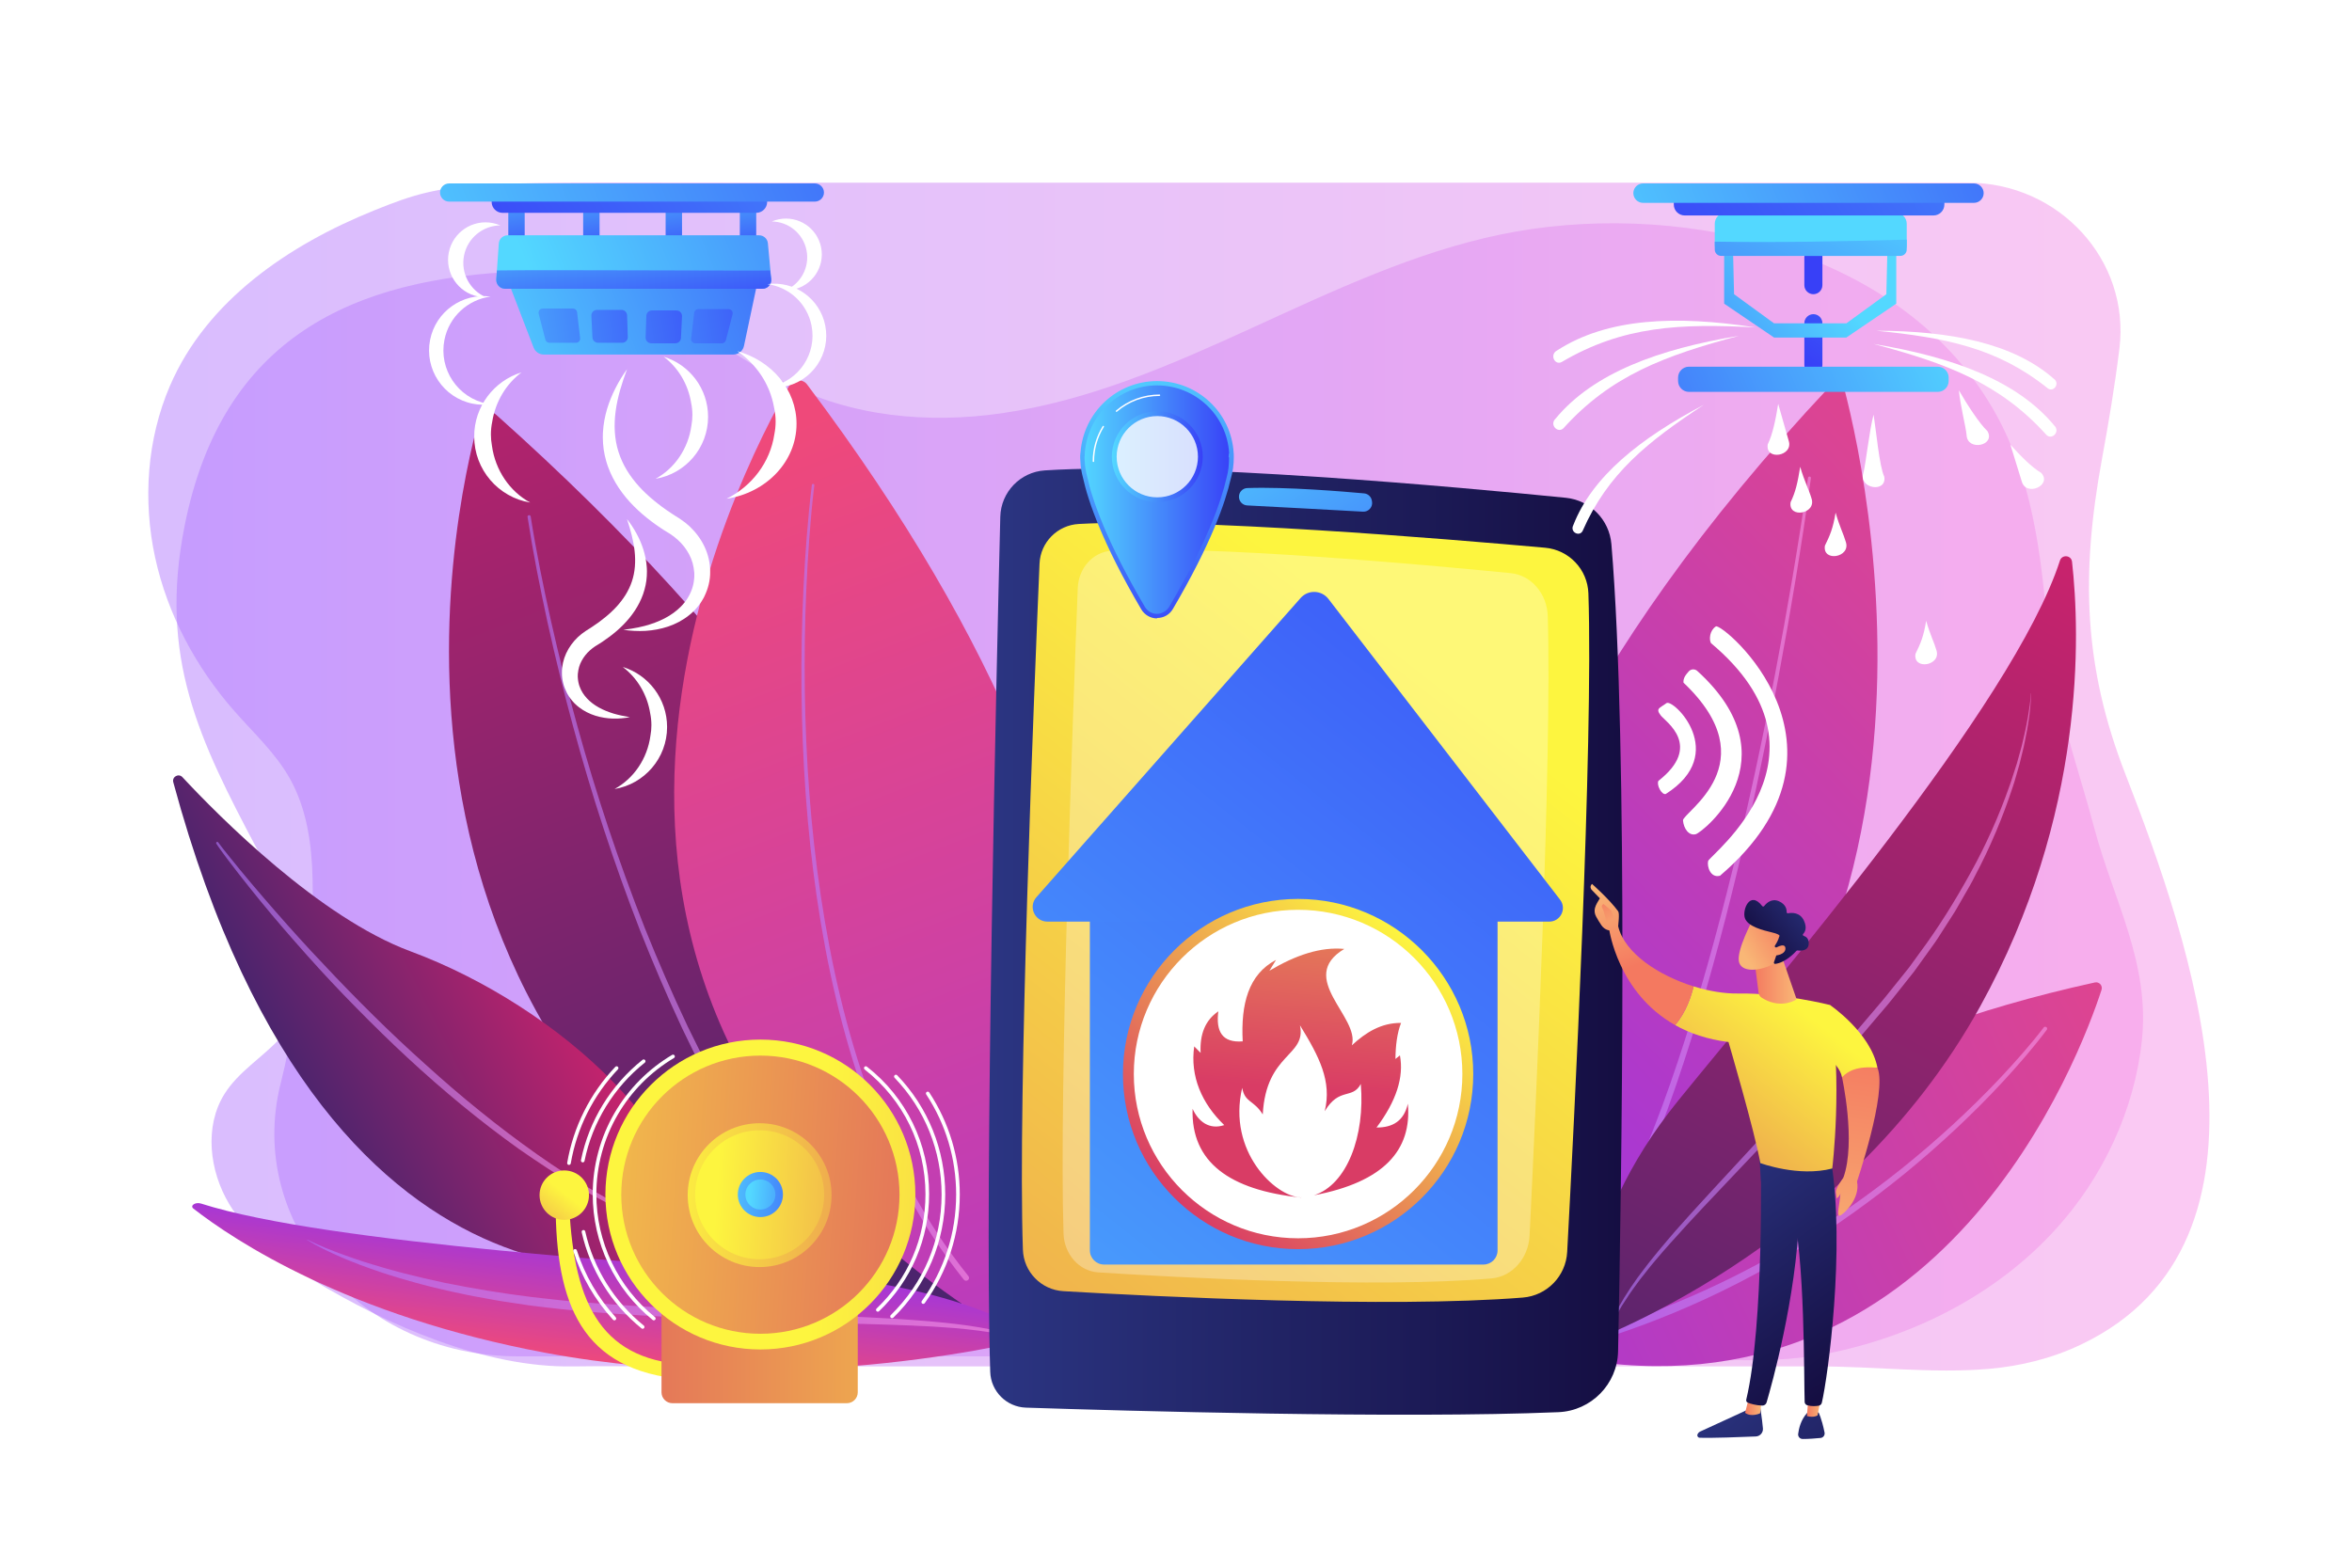 <?xml version="1.0" encoding="utf-8"?>
<!-- Generator: Adobe Illustrator 27.5.0, SVG Export Plug-In . SVG Version: 6.00 Build 0)  -->
<svg version="1.1" xmlns="http://www.w3.org/2000/svg" xmlns:xlink="http://www.w3.org/1999/xlink" x="0px" y="0px"
	 viewBox="0 0 2475 1650" style="enable-background:new 0 0 2475 1650;" xml:space="preserve">
<g id="Background">
	<rect style="fill:#FFFFFF;" width="2475" height="1650"/>
</g>
<g id="Illustration">
	<g>
		<g>
			<linearGradient id="SVGID_1_" gradientUnits="userSpaceOnUse" x1="185.725" y1="833.318" x2="2255.156" y2="833.318">
				<stop  offset="0" style="stop-color:#B37CFF"/>
				<stop  offset="1" style="stop-color:#F895E7"/>
			</linearGradient>
			<path style="opacity:0.5;fill:url(#SVGID_1_);" d="M295.939,1137.902c-0.226,0.898-0.452,1.799-0.677,2.702
				c-36.717,146.897,85.089,286.966,249.537,286.966c74.664,0,149.327,0,223.991,0c160.875,0,321.751,0,482.627,0
				c152.82,0,305.64,0,458.46,0c68.746,0,142.709,10.617,210.348-2.418c91.885-17.708,180.128-61.879,243.566-131.983
				c49.072-54.227,82.247-124.404,90.104-198.016c8.71-81.602-29.829-147.385-50.078-223.625
				c-18.676-70.315-43.234-134.202-49.259-208.65c-6.554-81.002-16.451-163.132-58.289-234.151
				c-102.565-174.095-341.992-218.376-517.385-181.89c-182.541,37.973-339.497,161.451-525.182,188.16
				c-76.205,10.962-157.362,3.954-227.289-32.269c-93.317-48.34-168.161-121.434-277.779-117.111
				c-176.917,6.976-315.076,69.151-354.446,268.153c-27.342,138.205,15.052,224.501,77.138,341.46
				C314.996,977.496,318.523,1048.075,295.939,1137.902z"/>
			
				<linearGradient id="SVGID_00000159435121545868249770000003175743420375273379_" gradientUnits="userSpaceOnUse" x1="156.047" y1="817.264" x2="2325" y2="817.264">
				<stop  offset="0" style="stop-color:#B37CFF"/>
				<stop  offset="1" style="stop-color:#F895E7"/>
			</linearGradient>
			<path style="opacity:0.5;fill:url(#SVGID_00000159435121545868249770000003175743420375273379_);" d="M2211.908,482.981
				c6.718-36.531,13.374-75.789,18.348-116.064c11.469-92.873-63.204-174.654-159.768-174.654c-3.008,0-6.015,0-9.023,0
				c-91.526,0-183.051,0-274.576,0c-162.259,0-324.518,0-486.777,0c-155.591,0-311.183,0.07-466.774,0
				c-346.804-0.157-357.296-4.07-439.675,29.214c-89.524,36.171-176.087,94.648-214.822,184.602
				c-24.234,56.278-28.641,120.641-15.613,180.658c13.028,60.017,43.014,115.643,83.194,161.443
				c20.296,23.135,43.426,44.235,58.561,71.173c17.88,31.826,23.191,69.44,23.941,106.117
				c1.014,49.611,1.232,128.954-33.937,167.096c-18.896,20.493-44.025,35.215-58.837,58.95
				c-21.387,34.272-15.797,80.849,4.923,115.545c20.72,34.697,54.092,59.468,88.332,80.206
				c78.784,47.715,180.459,92.446,273.711,90.907c32.881-0.542,65.816,0,98.702,0c87.046,0,174.092,0,261.138,0
				c159.931,0,319.862,0,479.793,0c18.593,0,37.186,0,55.779,0c13.53-0.868,27.114-0.891,40.669,0c66.957,0,133.914,0,200.871,0
				c57.938,0,115.876,0,173.814,0c58.951,0,120.224,7.599,178.684,2.612c33.569-2.864,66.784-11.073,97.353-25.661
				c226.28-107.979,115.009-424.188,46.603-600.37C2192.851,702.283,2189.324,605.79,2211.908,482.981z"/>
		</g>
		<g>
			<g>
				
					<linearGradient id="SVGID_00000119109094333455987280000007757865404637139895_" gradientUnits="userSpaceOnUse" x1="1432.221" y1="1241.053" x2="2349.756" y2="691.676" gradientTransform="matrix(0.994 0.109 -0.109 0.994 221.981 63.845)">
					<stop  offset="0" style="stop-color:#A737D5"/>
					<stop  offset="1" style="stop-color:#EF497A"/>
				</linearGradient>
				<path style="fill:url(#SVGID_00000119109094333455987280000007757865404637139895_);" d="M2211.427,1041.822
					c-22.083,67.885-166.72,457.685-556.883,387.663c0,0,29.16-281.132,549.86-395.44
					C2208.959,1033.045,2212.869,1037.388,2211.427,1041.822z"/>
				
					<linearGradient id="SVGID_00000077284305696253086170000002210606395472458672_" gradientUnits="userSpaceOnUse" x1="-2398.888" y1="305.123" x2="-1984.696" y2="305.123" gradientTransform="matrix(0.99 0.14 -0.14 0.99 4135.4 1246.882)">
					<stop  offset="0" style="stop-color:#B37CFF"/>
					<stop  offset="1" style="stop-color:#F895E7"/>
				</linearGradient>
				<path style="opacity:0.6;fill:url(#SVGID_00000077284305696253086170000002210606395472458672_);" d="M2153.82,1083.877
					c-14.212,18.957-29.703,36.677-45.659,54.035c-16.005,17.296-32.679,33.968-49.869,50.086
					c-17.198,16.111-34.941,31.644-53.167,46.597c-18.276,14.891-37.056,29.163-56.259,42.852
					c-19.179,13.73-39.007,26.532-59.088,38.913c-10.13,6.046-20.23,12.15-30.584,17.813c-10.225,5.897-20.745,11.25-31.18,16.768
					c-42.037,21.495-85.742,39.773-130.598,54.678c-2.509,0.834-5.22-0.524-6.054-3.035c-0.834-2.509,0.525-5.219,3.034-6.053
					l0.044-0.015l0.033-0.011c44.505-14.308,87.959-31.979,129.838-52.876c10.396-5.37,20.881-10.575,31.078-16.325
					c10.326-5.517,20.403-11.474,30.515-17.375c20.046-12.09,39.859-24.608,59.042-38.06c19.207-13.411,38.009-27.411,56.322-42.037
					c18.264-14.685,36.06-29.96,53.324-45.819c17.255-15.866,34.008-32.29,50.098-49.341c16.019-17.083,31.677-34.661,45.852-53.188
					l0.043-0.055c0.681-0.89,1.953-1.059,2.843-0.379C2154.314,1081.725,2154.486,1082.987,2153.82,1083.877z"/>
			</g>
			<g>
				
					<linearGradient id="SVGID_00000128475351465445490070000002680087781848150923_" gradientUnits="userSpaceOnUse" x1="1742.922" y1="994.255" x2="2428.757" y2="240.404" gradientTransform="matrix(0.998 0.063 -0.063 0.998 -129.608 9.424)">
					<stop  offset="0" style="stop-color:#A737D5"/>
					<stop  offset="1" style="stop-color:#EF497A"/>
				</linearGradient>
				<path style="fill:url(#SVGID_00000128475351465445490070000002680087781848150923_);" d="M1940.962,410.001
					c27.156,104.378,161.171,718.758-374.145,958.914c0,0-188.985-379.799,359.299-962.827
					C1930.912,400.988,1939.188,403.182,1940.962,410.001z"/>
				
					<linearGradient id="SVGID_00000000907761581115505310000010385832934739711363_" gradientUnits="userSpaceOnUse" x1="1892.361" y1="775.15" x2="2062.317" y2="775.15" gradientTransform="matrix(0.998 0.063 -0.063 0.998 -129.608 9.424)">
					<stop  offset="0" style="stop-color:#B37CFF"/>
					<stop  offset="1" style="stop-color:#F895E7"/>
				</linearGradient>
				<path style="opacity:0.6;fill:url(#SVGID_00000000907761581115505310000010385832934739711363_);" d="M1905.603,503.331
					c-4.66,34.71-10.005,69.285-15.639,103.829c-5.649,34.537-11.682,69.011-18.103,103.413
					c-12.84,68.804-27.162,137.343-43.512,205.409c-16.397,68.044-34.711,135.674-56.557,202.197
					c-10.821,33.292-22.807,66.21-35.995,98.64c-13.232,32.404-27.717,64.349-44.617,95.047c-0.999,1.814-3.219,2.461-4.958,1.447
					c-1.74-1.015-2.341-3.308-1.342-5.122l0.009-0.017l0.008-0.014c16.851-30.247,31.391-61.876,44.701-94.015
					c13.269-32.168,25.368-64.878,36.315-97.998c22.1-66.175,40.714-133.57,57.422-201.418
					c16.661-67.871,31.309-136.258,44.479-204.931c6.586-34.337,12.785-68.751,18.602-103.231
					c5.8-34.477,11.317-69.025,16.138-103.634l0.002-0.015c0.122-0.873,0.902-1.486,1.743-1.369
					C1905.137,501.664,1905.719,502.462,1905.603,503.331z"/>
			</g>
			<g>
				
					<linearGradient id="SVGID_00000091697591375606446220000001278142586838941611_" gradientUnits="userSpaceOnUse" x1="2201.388" y1="577.086" x2="1680.621" y2="1559.487">
					<stop  offset="0" style="stop-color:#CB236D"/>
					<stop  offset="1" style="stop-color:#4C246D"/>
				</linearGradient>
				<path style="fill:url(#SVGID_00000091697591375606446220000001278142586838941611_);" d="M1666.264,1414.721
					c0,0-9.791-121.272,99.582-256.175c101.479-125.167,352.595-416.396,401.813-568.502c2.18-6.738,11.947-5.807,12.737,1.231
					c8.469,75.495,14.818,266.242-96.592,467.856C1940.136,1319.126,1666.264,1414.721,1666.264,1414.721z"/>
				
					<linearGradient id="SVGID_00000150077417378926679360000007982447009365264519_" gradientUnits="userSpaceOnUse" x1="1696.858" y1="1059.476" x2="2137.349" y2="1059.476">
					<stop  offset="0" style="stop-color:#B37CFF"/>
					<stop  offset="1" style="stop-color:#F895E7"/>
				</linearGradient>
				<path style="opacity:0.6;fill:url(#SVGID_00000150077417378926679360000007982447009365264519_);" d="M2137.349,729.826
					c-0.47,16.801-3.03,33.49-6.498,49.929c-0.422,2.059-0.804,4.128-1.26,6.181l-1.488,6.127l-2.986,12.26l-3.495,12.124
					c-1.202,4.03-2.236,8.12-3.684,12.07c-10.506,31.967-23.623,63.125-39.397,92.887c-3.64,7.607-8.06,14.783-12.203,22.114
					l-6.29,10.957c-1.073,1.811-2.042,3.687-3.2,5.445l-3.406,5.317l-13.629,21.275c-2.194,3.6-4.757,6.946-7.185,10.385
					l-7.359,10.266l-7.36,10.267l-3.696,5.122l-3.927,4.945l-15.709,19.781c-2.642,3.274-5.185,6.646-7.909,9.838l-8.159,9.592
					l-16.319,19.183l-16.534,18.998c-5.531,6.315-11.001,12.684-16.623,18.918c-11.158,12.545-22.389,25.023-33.758,37.373
					c-11.29,12.424-22.776,24.661-34.197,36.957l-34.632,36.522c-23.106,24.315-46.25,48.579-68.54,73.558
					c-5.661,6.174-11,12.606-16.453,18.952c-2.766,3.143-5.309,6.456-7.929,9.712c-2.585,3.282-5.264,6.498-7.775,9.835
					c-4.875,6.775-10.013,13.387-14.401,20.488l-3.428,5.242c-0.559,0.881-1.172,1.732-1.687,2.638l-1.529,2.729l-6.125,10.924
					l-0.023,0.041c-0.245,0.438-0.799,0.593-1.236,0.348c-0.422-0.236-0.58-0.761-0.372-1.19
					c7.395-15.153,16.393-29.461,26.23-43.127c2.453-3.42,5.071-6.712,7.599-10.076c2.562-3.336,5.053-6.736,7.757-9.953
					c5.332-6.498,10.561-13.096,16.096-19.415l8.203-9.572c2.759-3.168,5.589-6.268,8.381-9.404l8.402-9.385l8.491-9.295
					c11.301-12.416,22.739-24.687,34.121-37.007c22.783-24.623,45.565-49.215,68.066-74.057
					c22.533-24.814,44.662-49.978,66.589-75.317l16.272-19.152l8.136-9.576c2.717-3.189,5.255-6.495,7.892-9.737l15.684-19.542
					l3.922-4.886l3.69-5.06l7.35-10.143c19.952-26.803,37.594-55.255,53.721-84.49c16.246-29.196,29.888-59.838,40.97-91.374
					c1.519-3.899,2.615-7.935,3.957-11.894l3.86-11.936l3.357-12.085l1.677-6.047c0.518-2.026,0.963-4.069,1.449-6.103
					c0.922-4.079,1.972-8.135,2.791-12.237l2.359-12.332c1.308-8.26,2.692-16.544,3.154-24.911c0-0.062,0.051-0.112,0.113-0.112
					C2137.298,729.711,2137.347,729.765,2137.349,729.826z"/>
			</g>
		</g>
		<g>
			<g>
				
					<linearGradient id="SVGID_00000101810744735461041580000009025040070212799136_" gradientUnits="userSpaceOnUse" x1="444.339" y1="207.002" x2="886.697" y2="1356.551">
					<stop  offset="0" style="stop-color:#CB236D"/>
					<stop  offset="0.733" style="stop-color:#6E246D"/>
					<stop  offset="1" style="stop-color:#4C246D"/>
				</linearGradient>
				<path style="fill:url(#SVGID_00000101810744735461041580000009025040070212799136_);" d="M504.364,439.806
					c-28.335,101.939-162.54,694.42,455.76,967.904c19.175,8.481,41.682-1.3,47.85-20.774
					c33.61-106.113,77.232-447.733-485.801-950.375C516.174,431.205,506.248,433.028,504.364,439.806z"/>
				
					<linearGradient id="SVGID_00000108298927973196503500000004321222696420409496_" gradientUnits="userSpaceOnUse" x1="555.118" y1="955.342" x2="911.816" y2="955.342">
					<stop  offset="0" style="stop-color:#B37CFF"/>
					<stop  offset="1" style="stop-color:#F895E7"/>
				</linearGradient>
				<path style="opacity:0.6;fill:url(#SVGID_00000108298927973196503500000004321222696420409496_);" d="M555.137,544.043
					c5.662,37.159,12.969,73.982,20.945,110.692c8.078,36.682,17.038,73.185,26.88,109.467
					c19.604,72.586,43.03,144.225,70.339,214.494c13.844,35.066,28.725,69.754,44.698,103.986
					c16.247,34.113,33.681,67.701,52.439,100.621c19.118,32.725,39.546,64.75,61.709,95.684
					c22.502,30.703,46.677,60.276,72.818,88.244c1.455,1.557,3.942,1.68,5.554,0.276c1.612-1.405,1.74-3.806,0.285-5.363
					l-0.013-0.014l-0.041-0.044c-26.016-27.568-50.138-56.776-72.63-87.149c-22.158-30.61-42.626-62.346-61.808-94.809
					c-18.826-32.663-36.353-66.021-52.709-99.926c-16.083-34.027-31.09-68.53-45.07-103.43
					c-27.582-69.939-51.321-141.312-71.254-213.672c-10.007-36.169-19.136-72.569-27.385-109.154
					c-8.144-36.593-15.633-73.381-21.457-110.347l-0.005-0.032c-0.138-0.879-0.988-1.482-1.897-1.348
					C555.625,542.351,554.999,543.164,555.137,544.043z"/>
			</g>
			<g>
				
					<linearGradient id="SVGID_00000173137772890828722260000008360270258938665626_" gradientUnits="userSpaceOnUse" x1="1210.152" y1="1700.902" x2="743.703" y2="481.84">
					<stop  offset="0" style="stop-color:#A737D5"/>
					<stop  offset="1" style="stop-color:#EF497A"/>
				</linearGradient>
				<path style="fill:url(#SVGID_00000173137772890828722260000008360270258938665626_);" d="M831.118,404.955
					c-53.382,91.624-334.149,628.92,197.642,978.462c16.465,10.823,38.816,6.151,49.388-10.323
					c58.754-91.552,193.927-406.783-228.92-968.525C844.764,398.638,834.666,398.866,831.118,404.955z"/>
				
					<linearGradient id="SVGID_00000002371580559691993940000003377674169697812653_" gradientUnits="userSpaceOnUse" x1="843.332" y1="928.644" x2="1019.728" y2="928.644">
					<stop  offset="0" style="stop-color:#B37CFF"/>
					<stop  offset="1" style="stop-color:#F895E7"/>
				</linearGradient>
				<path style="opacity:0.6;fill:url(#SVGID_00000002371580559691993940000003377674169697812653_);" d="M854.329,510.403
					c-2.278,18.007-3.932,36.028-5.391,54.084c-1.434,18.053-2.561,36.128-3.435,54.214c-1.757,36.173-2.425,72.397-2.087,108.613
					c0.762,72.422,5.598,144.874,16.041,216.636c10.476,71.709,26.462,142.862,50.988,211.355
					c12.25,34.227,26.746,67.723,43.872,99.921c8.632,16.058,17.772,31.871,27.776,47.163c10.022,15.277,20.719,30.131,32.124,44.46
					c1.05,1.319,2.987,1.55,4.327,0.517c1.34-1.033,1.576-2.939,0.526-4.258l-0.008-0.009l-0.018-0.022
					c-11.33-14.119-21.972-28.77-31.956-43.854c-9.966-15.1-19.087-30.732-27.711-46.621
					c-17.112-31.859-31.646-65.062-43.962-99.036c-24.661-67.988-40.884-138.793-51.618-210.237
					c-10.704-71.498-15.828-143.771-16.884-216.056c-0.486-36.148,0.033-72.314,1.64-108.436c0.798-18.061,1.85-36.111,3.208-54.139
					c1.38-18.019,2.963-36.052,5.155-53.964l0.002-0.02c0.086-0.705-0.424-1.344-1.14-1.429
					C855.065,509.201,854.416,509.699,854.329,510.403z"/>
			</g>
			<g>
				
					<linearGradient id="SVGID_00000030477375759945342290000016888450893724204693_" gradientUnits="userSpaceOnUse" x1="9179.148" y1="-122.19" x2="9495.448" y2="-122.19" gradientTransform="matrix(-0.894 0.448 0.448 0.894 8858.069 -3002.651)">
					<stop  offset="0" style="stop-color:#CB236D"/>
					<stop  offset="1" style="stop-color:#4C246D"/>
				</linearGradient>
				<path style="fill:url(#SVGID_00000030477375759945342290000016888450893724204693_);" d="M182.344,823.286
					c-1.537-5.686,5.585-9.662,9.6-5.352c38.81,41.672,144,147.757,239.992,183.325c156.297,57.912,314.414,201.318,297.944,326.345
					C729.881,1327.604,349.833,1442.823,182.344,823.286z"/>
				
					<linearGradient id="SVGID_00000093861931202131365080000016628803069994984581_" gradientUnits="userSpaceOnUse" x1="227.439" y1="1085.154" x2="678.933" y2="1085.154">
					<stop  offset="0" style="stop-color:#B37CFF"/>
					<stop  offset="1" style="stop-color:#F895E7"/>
				</linearGradient>
				<path style="opacity:0.6;fill:url(#SVGID_00000093861931202131365080000016628803069994984581_);" d="M229.82,886.854
					c0.741,1.064,1.768,2.39,2.692,3.614l2.89,3.71l5.87,7.364l11.883,14.625c7.998,9.69,16.117,19.28,24.322,28.795
					c16.372,19.06,33.059,37.847,50.126,56.277c34.219,36.773,69.359,72.703,106.375,106.618
					c18.578,16.869,37.21,33.687,56.533,49.691c19.318,16,39.011,31.552,59.28,46.317c40.422,29.667,83.104,56.345,128.431,77.997
					c0.616,0.287,0.883,1.02,0.596,1.636c-0.279,0.598-0.991,0.861-1.595,0.614c-23.24-9.819-45.72-21.385-67.666-33.859
					c-21.848-12.661-42.933-26.576-63.63-41.024c-41.059-29.38-80.005-61.627-116.999-95.907
					c-18.53-17.111-36.487-34.821-54.181-52.773c-17.684-17.965-34.978-36.311-51.721-55.148
					c-16.773-18.807-33.273-37.855-49.226-57.356c-7.955-9.769-15.819-19.61-23.56-29.547c-3.852-4.983-7.707-9.964-11.481-15.01
					l-5.608-7.612l-2.765-3.841c-0.912-1.329-1.8-2.5-2.767-4.079c-0.352-0.574-0.172-1.325,0.403-1.677
					c0.553-0.339,1.269-0.185,1.636,0.34L229.82,886.854z"/>
			</g>
			<g>
				
					<linearGradient id="SVGID_00000040540502053977025680000009816375773676377271_" gradientUnits="userSpaceOnUse" x1="8565.154" y1="-1247.685" x2="8682.78" y2="-1247.685" gradientTransform="matrix(-0.121 0.993 0.993 0.121 2926.639 -7033.85)">
					<stop  offset="0" style="stop-color:#A737D5"/>
					<stop  offset="1" style="stop-color:#EF497A"/>
				</linearGradient>
				<path style="fill:url(#SVGID_00000040540502053977025680000009816375773676377271_);" d="M1090.766,1407.915
					c0,0-71.983-52.574-234.588-65.249c-150.869-11.76-512.195-33.411-644.683-75.927c-5.869-1.884-11.967,2.212-7.941,5.347
					c43.183,33.633,162.614,112.877,369.91,151.646C840.784,1473.727,1090.766,1407.915,1090.766,1407.915z"/>
				
					<linearGradient id="SVGID_00000139993797154201195980000017123297817797481389_" gradientUnits="userSpaceOnUse" x1="323.093" y1="1354.372" x2="1054.334" y2="1354.372">
					<stop  offset="0" style="stop-color:#B37CFF"/>
					<stop  offset="1" style="stop-color:#F895E7"/>
				</linearGradient>
				<path style="opacity:0.6;fill:url(#SVGID_00000139993797154201195980000017123297817797481389_);" d="M323.535,1304.81
					c12.024,6.032,25.122,11.261,38.555,16.085c6.608,2.51,13.595,4.675,20.359,7.016c7.012,2.107,13.904,4.322,20.964,6.348
					c7.139,1.939,14.114,4.054,21.358,5.842c7.255,1.773,14.446,3.615,21.725,5.331l22.027,4.866
					c7.417,1.498,14.921,2.856,22.366,4.29c29.943,5.459,60.405,9.951,91.317,13.083c15.361,1.861,30.958,2.929,46.499,4.162
					c15.504,1.274,31.354,2.098,47.015,3.169c31.443,1.856,62.911,3.554,94.427,5.07c31.517,1.495,63.07,2.823,94.67,4.203
					c15.803,0.671,31.611,1.347,47.43,2.182c7.906,0.379,15.818,0.809,23.732,1.269c7.912,0.404,15.824,0.944,23.725,1.533
					c31.5,2.342,63.495,5.236,93.318,12.338c1.075,0.256,1.593,0.976,1.157,1.607c-0.414,0.598-1.535,0.902-2.566,0.715
					l-0.059-0.011c-14.983-2.748-30.36-4.565-45.862-5.994c-15.565-1.265-31.214-2.2-46.959-2.788
					c-31.454-1.315-63.084-1.949-94.729-2.862l-47.506-1.332c-15.837-0.563-31.677-1.079-47.513-1.745
					c-31.687-1.164-63.321-2.892-94.928-4.74c-31.488-1.944-63.362-4.055-94.742-7.83c-7.832-0.964-15.741-1.7-23.503-2.852
					l-23.256-3.51c-7.792-1.068-15.37-2.622-23.034-3.97c-7.627-1.424-15.348-2.663-22.799-4.403
					c-30.216-6.194-59.478-14.001-87.254-23.275c-6.985-2.273-13.671-4.863-20.493-7.283c-6.57-2.674-13.356-5.134-19.696-7.988
					c-12.862-5.524-25.218-11.5-36.117-18.315c-0.098-0.061-0.093-0.158,0.012-0.215
					C323.272,1304.754,323.436,1304.761,323.535,1304.81z"/>
			</g>
		</g>
		<g>
			<g>
				<g>
					<g>
						<path style="fill:#FFFFFF;" d="M1747.643,753.05c5.071,6.524,44.496,32.007-2.476,68.805
							c-2.319,4.081,3.372,15.057,7.68,13.841c67.246-42.618,7.685-100.875,0.734-95.624
							C1746.629,745.323,1741.744,745.463,1747.643,753.05z"/>
					</g>
					<g>
						<path style="fill:#FFFFFF;" d="M1771.011,863.526c0.681,8.427,6.121,16.523,13.545,14.429
							c7.315-2.063,103.758-78.76,1.525-171.765c-1.255-1.141-2.913-1.734-4.606-1.648c-1.694,0.086-3.283,0.845-4.415,2.108
							c-3.529,3.938-5.926,7.316-5.535,11.824C1861.123,803.436,1770.33,855.099,1771.011,863.526z"/>
					</g>
					<g>
						<path style="fill:#FFFFFF;" d="M1797.453,906.222c-1.409,5.917,2.631,18.264,12.538,15.47
							c158.458-135.413,2.25-266.751-4.399-262.38c-6.65,4.37-7.23,13.698-5.178,17.535
							C1940.313,794.277,1798.862,900.305,1797.453,906.222z"/>
					</g>
				</g>
			</g>
			<g>
				<g>
					
						<linearGradient id="SVGID_00000134960230158908259810000011742600522033710524_" gradientUnits="userSpaceOnUse" x1="1040.385" y1="991.102" x2="1707.271" y2="991.102">
						<stop  offset="0" style="stop-color:#2B3582"/>
						<stop  offset="1" style="stop-color:#150E42"/>
					</linearGradient>
					<path style="fill:url(#SVGID_00000134960230158908259810000011742600522033710524_);" d="M1099.441,495.105
						c-25.898,1.681-46.192,22.894-46.835,48.839c-3.933,158.664-16.69,705.954-10.6,899.897
						c0.645,20.547,17.116,37.038,37.662,37.71c101.619,3.326,393.95,11.754,560.165,4.781c34.62-1.453,62.151-29.495,62.869-64.138
						c3.454-166.538,11.074-634.945-7.039-849.523c-2.17-25.71-22.349-46.183-48.022-48.752
						C1536.973,512.848,1243.04,485.787,1099.441,495.105z"/>
					
						<linearGradient id="SVGID_00000170240893646161594850000006977779334519598251_" gradientUnits="userSpaceOnUse" x1="1542.031" y1="738.189" x2="197.683" y2="2457.941">
						<stop  offset="0" style="stop-color:#FDF53F"/>
						<stop  offset="0.664" style="stop-color:#E57A58"/>
						<stop  offset="1" style="stop-color:#D93C65"/>
					</linearGradient>
					<path style="fill:url(#SVGID_00000170240893646161594850000006977779334519598251_);" d="M1093.897,593.244
						c-5.55,129.944-23.057,562.238-17.5,722.092c0.812,23.365,19.227,42.257,42.566,43.623
						c96.094,5.623,342.565,18.023,483.511,6.736c25.38-2.032,45.296-22.557,46.665-47.981
						c7.143-132.571,27.651-535.097,22.325-693.159c-0.85-25.215-20.382-45.808-45.511-48.064
						c-103.958-9.334-370.957-31.543-490.729-25.008C1112.74,552.709,1094.857,570.747,1093.897,593.244z"/>
					<path style="opacity:0.29;fill:#FFFFFF;" d="M1134.118,618.984c-4.753,122.219-19.744,528.812-14.986,679.162
						c0.695,21.976,16.465,39.745,36.45,41.029c82.287,5.289,293.344,16.951,414.039,6.336c21.733-1.911,38.787-21.216,39.96-45.129
						c6.116-124.689,23.678-503.284,19.117-651.949c-0.728-23.716-17.453-43.085-38.972-45.207
						c-89.021-8.779-317.657-29.667-420.219-23.521C1150.254,580.86,1134.941,597.826,1134.118,618.984z"/>
					
						<linearGradient id="SVGID_00000071546422548212669310000004818552285944278407_" gradientUnits="userSpaceOnUse" x1="1286.913" y1="395.391" x2="1550.913" y2="791.391">
						<stop  offset="0" style="stop-color:#53D8FF"/>
						<stop  offset="1" style="stop-color:#3840F7"/>
					</linearGradient>
					<path style="fill:url(#SVGID_00000071546422548212669310000004818552285944278407_);" d="M1303.747,522.829L1303.747,522.829
						c0,4.869,3.794,8.884,8.656,9.138c24.002,1.257,91.616,4.813,121.833,6.567c5.958,0.346,10.634-5.01,9.504-10.87l-0.193-1
						c-0.771-3.999-4.087-7.008-8.143-7.38c-20.426-1.872-82.058-7.061-122.894-5.604
						C1307.605,513.856,1303.747,517.921,1303.747,522.829z"/>
				</g>
				<g>
					<g>
						
							<linearGradient id="SVGID_00000167370793767866769880000000415664271318846138_" gradientUnits="userSpaceOnUse" x1="686.447" y1="1976.937" x2="1883.589" y2="466.904">
							<stop  offset="0" style="stop-color:#53D8FF"/>
							<stop  offset="1" style="stop-color:#3840F7"/>
						</linearGradient>
						<path style="fill:url(#SVGID_00000167370793767866769880000000415664271318846138_);" d="M1561.073,1330.936h-399.243
							c-8.263,0-14.962-6.699-14.962-14.962V929.936h429.004v386.202C1575.871,1324.311,1569.245,1330.936,1561.073,1330.936z"/>
						
							<linearGradient id="SVGID_00000101799675002916624010000015862798598664860059_" gradientUnits="userSpaceOnUse" x1="639.164" y1="1871.313" x2="1790.823" y2="418.651">
							<stop  offset="0" style="stop-color:#53D8FF"/>
							<stop  offset="1" style="stop-color:#3840F7"/>
						</linearGradient>
						<path style="fill:url(#SVGID_00000101799675002916624010000015862798598664860059_);" d="M1090.583,944.339l278.022-314.91
							c7.912-8.962,22.032-8.488,29.326,0.983l243.716,316.493c7.263,9.432,0.539,23.096-11.365,23.096h-528.123
							C1088.859,970.002,1081.78,954.309,1090.583,944.339z"/>
					</g>
					<g>
						<g>
							<circle style="fill:#FFFFFF;" cx="1365.972" cy="1130.436" r="178.591"/>
							
								<linearGradient id="SVGID_00000115486703155538874510000002288916179763283079_" gradientUnits="userSpaceOnUse" x1="1489.155" y1="993.444" x2="1242.789" y2="1267.428">
								<stop  offset="0" style="stop-color:#FDF53F"/>
								<stop  offset="1" style="stop-color:#D93C65"/>
							</linearGradient>
							<path style="fill:url(#SVGID_00000115486703155538874510000002288916179763283079_);" d="M1365.972,1314.75
								c-101.631,0-184.314-82.683-184.314-184.314s82.683-184.314,184.314-184.314s184.314,82.683,184.314,184.314
								S1467.604,1314.75,1365.972,1314.75z M1365.972,957.567c-95.32,0-172.869,77.549-172.869,172.869
								s77.549,172.869,172.869,172.869s172.869-77.549,172.869-172.869S1461.292,957.567,1365.972,957.567z"/>
						</g>
						
							<linearGradient id="SVGID_00000049926538182616854560000018307687665666406834_" gradientUnits="userSpaceOnUse" x1="1403.892" y1="671.102" x2="1368.614" y2="1145.399">
							<stop  offset="0" style="stop-color:#FDF53F"/>
							<stop  offset="1" style="stop-color:#D93C65"/>
						</linearGradient>
						<path style="fill:url(#SVGID_00000049926538182616854560000018307687665666406834_);" d="M1382.613,1258.057
							c73.739-13.991,103.265-47.654,98.869-96.407c-4.045,18.1-15.946,25.183-32.977,25.074
							c20.935-27.953,28.934-53.229,24.63-75.958l-4.714,3.821c0.158-14.042,1.66-27.055,5.916-37.957
							c-20.72-0.218-37.029,9.883-51.8,23.578c8.952-29.612-58.706-70.984-7.936-101.468c-24.829-2.378-51.276,6.541-78.798,22.949
							l6.976-11.403c-29.156,15.236-37.122,46.667-35.088,85.742c-21.631,1.757-28.38-10.471-25.645-31.612
							c-13.829,9.345-19.641,24.2-18.641,43.738l-6.743-6.84c-4.489,31.524,8.066,60.255,31.61,82.85
							c-15.741,5.278-27.334-3.828-33.317-17.163c-1.784,56.193,38.956,85.535,113.722,93.393c0.37-0.054,0.73-0.112,1.098-0.167
							c-0.481,0.014-0.962,0.03-1.448,0.03c-26.225-1.069-76.896-48.089-61.214-115.265c3.008,15.859,12.186,12.578,21.671,27.954
							c3.518-64.996,46.205-60.856,39.152-93.837c20.35,33.133,33.736,58.913,26.065,90.435
							c15.388-25.712,29.057-11.974,37.945-28.663C1436.626,1195.326,1417.498,1246.956,1382.613,1258.057z"/>
					</g>
				</g>
			</g>
			<g>
				<g>
					<g>
						
							<linearGradient id="SVGID_00000006686708368892823020000012167685763765623443_" gradientUnits="userSpaceOnUse" x1="1139.099" y1="480.944" x2="1296.036" y2="480.944">
							<stop  offset="0" style="stop-color:#53D8FF"/>
							<stop  offset="1" style="stop-color:#3840F7"/>
						</linearGradient>
						
							<circle style="fill:url(#SVGID_00000006686708368892823020000012167685763765623443_);" cx="1217.568" cy="480.944" r="78.468"/>
						
							<linearGradient id="SVGID_00000124154292134533223360000004629305738005822112_" gradientUnits="userSpaceOnUse" x1="1138.956" y1="562.319" x2="1296.044" y2="562.319">
							<stop  offset="0" style="stop-color:#53D8FF"/>
							<stop  offset="1" style="stop-color:#3840F7"/>
						</linearGradient>
						<path style="fill:url(#SVGID_00000124154292134533223360000004629305738005822112_);" d="M1295.893,476.737h-78.325h-78.468
							c0,0-6.247,43.553,63.785,162.847c3.055,5.205,8.638,8.315,14.674,8.318c6.035,0.003,11.628-3.055,14.683-8.26
							C1302.266,520.337,1295.893,476.737,1295.893,476.737z"/>
					</g>
					<g>
						
							<linearGradient id="SVGID_00000103970364687931562080000018033297211524457902_" gradientUnits="userSpaceOnUse" x1="1188.161" y1="376.767" x2="1270.527" y2="672.107">
							<stop  offset="0" style="stop-color:#53D8FF"/>
							<stop  offset="1" style="stop-color:#3840F7"/>
						</linearGradient>
						<path style="fill:url(#SVGID_00000103970364687931562080000018033297211524457902_);" d="M1217.532,650.448v0.442h0.024
							c-6.83,0-13.205-3.758-16.637-9.604c-40.936-69.731-55.936-113.822-61.309-138.493c-1.532-5.675-2.412-11.239-2.69-16.943
							c-0.474-5.835-0.111-8.293-0.069-8.553l0.206-1.255c3.162-42.15,38.242-74.954,80.51-74.954
							c42.823,0,78.22,33.268,80.613,75.754c0.06,0.556,0.175,1.967,0.13,4.325l0.004,0.289c0,7.707-1.089,15.341-3.236,22.69
							c-5.559,24.65-20.651,68.305-60.889,136.861C1230.735,646.891,1224.593,650.448,1217.532,650.448z M1141.241,480.267
							c-0.019,1.177,0.017,2.857,0.224,5.387l0.005-0.008c0.261,5.404,1.096,10.607,2.554,15.993l0.027,0.09
							c5.293,24.337,20.137,67.876,60.799,137.139c2.618,4.459,7.471,7.225,12.693,7.228l-0.01,2.273v-2.278
							c4.707,0,10.088-2.793,12.727-7.29c39.98-68.116,54.906-111.405,60.381-135.725l0.041-0.141
							c2.039-6.954,2.619-14.181,2.619-21.478l-0.458-0.321v-0.026c0-2.271,0.385-3.5,0.348-3.822l0.217-0.132
							c-2.228-40.102-35.526-71.516-75.953-71.516c-40.349,0-73.701,31.857-76.002,72.311l-0.065,2.317H1141.241z"/>
					</g>
					
						<ellipse transform="matrix(0.707 -0.707 0.707 0.707 16.792 1001.92)" style="opacity:0.8;fill:#FFFFFF;" cx="1217.821" cy="480.69" rx="45.309" ry="45.309"/>
					<g>
						
							<linearGradient id="SVGID_00000171708154358266728530000003439393295684924846_" gradientUnits="userSpaceOnUse" x1="1169.98" y1="480.69" x2="1265.661" y2="480.69">
							<stop  offset="0" style="stop-color:#53D8FF"/>
							<stop  offset="1" style="stop-color:#3840F7"/>
						</linearGradient>
						<path style="fill:url(#SVGID_00000171708154358266728530000003439393295684924846_);" d="M1217.821,528.531
							c-26.379,0-47.84-21.461-47.84-47.84c0-26.379,21.461-47.84,47.84-47.84c26.379,0,47.84,21.461,47.84,47.84
							C1265.661,507.07,1244.2,528.531,1217.821,528.531z M1217.821,437.913c-23.588,0-42.778,19.19-42.778,42.778
							c0,23.588,19.19,42.778,42.778,42.778c23.588,0,42.778-19.19,42.778-42.778
							C1260.599,457.103,1241.408,437.913,1217.821,437.913z"/>
					</g>
				</g>
				<g>
					<path style="fill:#FFFFFF;" d="M1174.84,433.517c-0.214,0-0.426-0.09-0.576-0.265c-0.273-0.318-0.237-0.797,0.082-1.071
						c12.728-10.931,28.991-16.952,45.791-16.952c0.42,0,0.759,0.34,0.759,0.759s-0.34,0.759-0.759,0.759
						c-16.438,0-32.348,5.89-44.802,16.585C1175.192,433.456,1175.016,433.517,1174.84,433.517z"/>
				</g>
				<g>
					<path style="fill:#FFFFFF;" d="M1150.578,486.307c-0.42,0-0.759-0.34-0.759-0.759c0-13.121,3.637-25.92,10.519-37.015
						c0.221-0.357,0.689-0.466,1.046-0.245c0.356,0.221,0.466,0.689,0.245,1.046c-6.733,10.854-10.291,23.376-10.291,36.214
						C1151.337,485.967,1150.998,486.307,1150.578,486.307z"/>
				</g>
			</g>
		</g>
		<g>
			
				<linearGradient id="SVGID_00000023270333574074392950000000261010491465665184_" gradientUnits="userSpaceOnUse" x1="599.772" y1="650.093" x2="458.596" y2="828.64" gradientTransform="matrix(0.986 0.167 -0.167 0.986 112.855 659.22)">
				<stop  offset="0" style="stop-color:#FDF53F"/>
				<stop  offset="1" style="stop-color:#D93C65"/>
			</linearGradient>
			<path style="fill:url(#SVGID_00000023270333574074392950000000261010491465665184_);" d="M584.725,1256.73
				c-1.397,107.515,21.844,181.191,125.167,194.008l2.582-15.289c-87.881-9.505-111.611-75.357-114.139-184.494L584.725,1256.73z"/>
			
				<linearGradient id="SVGID_00000011031733695142461060000008328241766792082316_" gradientUnits="userSpaceOnUse" x1="594.948" y1="1256.409" x2="512.027" y2="1361.28">
				<stop  offset="0" style="stop-color:#FDF53F"/>
				<stop  offset="1" style="stop-color:#D93C65"/>
			</linearGradient>
			<circle style="fill:url(#SVGID_00000011031733695142461060000008328241766792082316_);" cx="593.769" cy="1257.9" r="26.009"/>
			
				<linearGradient id="SVGID_00000042723976925892278170000014127668320839866283_" gradientUnits="userSpaceOnUse" x1="1265.971" y1="1422.654" x2="421.817" y2="1418.428">
				<stop  offset="0" style="stop-color:#FDF53F"/>
				<stop  offset="1" style="stop-color:#D93C65"/>
			</linearGradient>
			<path style="fill:url(#SVGID_00000042723976925892278170000014127668320839866283_);" d="M891.173,1476.88H707.55
				c-6.295,0-11.445-5.15-11.445-11.445v-90.234c0-6.295,5.15-11.445,11.445-11.445h183.623c6.295,0,11.445,5.15,11.445,11.445
				v90.234C902.619,1471.73,897.468,1476.88,891.173,1476.88z"/>
			
				<linearGradient id="SVGID_00000040563882902613016000000013928423538744768955_" gradientUnits="userSpaceOnUse" x1="860.792" y1="1261.206" x2="1817.474" y2="1323.803">
				<stop  offset="0" style="stop-color:#FDF53F"/>
				<stop  offset="1" style="stop-color:#D93C65"/>
			</linearGradient>
			<circle style="fill:url(#SVGID_00000040563882902613016000000013928423538744768955_);" cx="800.149" cy="1257.238" r="163.08"/>
			<g>
				<path style="fill:#FFFFFF;" d="M938.69,1387.415c-0.496,0-0.991-0.192-1.365-0.575c-0.736-0.754-0.721-1.962,0.033-2.698
					c34.488-33.655,53.482-78.724,53.482-126.904c0-46.05-17.572-89.688-49.48-122.872c-0.731-0.76-0.707-1.967,0.053-2.697
					s1.966-0.707,2.697,0.053c32.595,33.899,50.546,78.475,50.546,125.517c0,49.216-19.402,95.255-54.633,129.634
					C939.652,1387.234,939.171,1387.415,938.69,1387.415z"/>
				<path style="fill:#FFFFFF;" d="M613.227,1223.414c-0.125,0-0.253-0.012-0.38-0.038c-1.033-0.209-1.7-1.215-1.491-2.248
					c8.412-41.573,31.426-79.101,64.804-105.669c0.825-0.656,2.024-0.519,2.681,0.305c0.656,0.824,0.52,2.024-0.305,2.681
					c-32.676,26.01-55.206,62.746-63.441,103.441C614.912,1222.789,614.116,1223.414,613.227,1223.414z"/>
				<path style="fill:#FFFFFF;" d="M676.264,1398.564c-0.421,0-0.845-0.139-1.199-0.424c-31.741-25.668-54.097-61.616-62.95-101.222
					c-0.229-1.028,0.418-2.048,1.446-2.278c1.025-0.228,2.048,0.417,2.278,1.446c8.665,38.769,30.551,73.958,61.625,99.087
					c0.819,0.663,0.946,1.864,0.284,2.683C677.371,1398.322,676.82,1398.564,676.264,1398.564z"/>
				<path style="fill:#FFFFFF;" d="M923.727,1380.568c-0.503,0-1.004-0.197-1.379-0.589c-0.728-0.761-0.701-1.969,0.06-2.697
					c33.188-31.734,51.465-74.492,51.465-120.396c0-51.568-23.317-99.398-63.972-131.226c-0.83-0.649-0.976-1.848-0.326-2.678
					c0.649-0.829,1.848-0.976,2.678-0.326c41.585,32.556,65.436,81.481,65.436,134.23c0,46.956-18.696,90.692-52.644,123.154
					C924.675,1380.392,924.201,1380.568,923.727,1380.568z"/>
				<path style="fill:#FFFFFF;" d="M688.021,1389.683c-0.422,0-0.848-0.14-1.201-0.426c-40.103-32.538-63.104-80.786-63.104-132.371
					c0-30.106,7.959-59.696,23.016-85.57c14.611-25.107,35.54-46.217,60.524-61.045c0.905-0.538,2.076-0.239,2.614,0.667
					c0.538,0.906,0.239,2.076-0.667,2.614c-24.427,14.498-44.889,35.136-59.174,59.683c-14.718,25.292-22.498,54.218-22.498,83.651
					c0,50.431,22.486,97.598,61.691,129.408c0.818,0.664,0.943,1.865,0.28,2.683
					C689.126,1389.441,688.575,1389.683,688.021,1389.683z"/>
				<path style="fill:#FFFFFF;" d="M646.511,1389.682c-0.518,0-1.033-0.209-1.41-0.622c-19.083-20.915-33.127-45.116-41.741-71.932
					c-0.322-1.003,0.23-2.078,1.233-2.4c1.003-0.321,2.078,0.229,2.4,1.233c8.445,26.292,22.215,50.021,40.927,70.528
					c0.71,0.778,0.655,1.985-0.124,2.695C647.431,1389.517,646.97,1389.682,646.511,1389.682z"/>
				<path style="fill:#FFFFFF;" d="M971.548,1372.359c-0.387,0-0.777-0.117-1.115-0.361c-0.854-0.616-1.047-1.809-0.431-2.663
					c23.647-32.781,36.145-71.543,36.145-112.097c0-37.628-10.889-74.056-31.491-105.347c-0.579-0.88-0.335-2.063,0.544-2.642
					c0.879-0.58,2.063-0.336,2.642,0.544c21.013,31.915,32.12,69.068,32.12,107.444c0,41.36-12.748,80.895-36.867,114.33
					C972.724,1372.084,972.14,1372.359,971.548,1372.359z"/>
				<path style="fill:#FFFFFF;" d="M598.743,1226.086c-0.107,0-0.216-0.009-0.326-0.028c-1.038-0.178-1.735-1.165-1.557-2.203
					c6.526-37.956,24.033-72.885,50.629-101.01c0.725-0.765,1.931-0.799,2.697-0.076c0.766,0.724,0.799,1.932,0.076,2.697
					c-26.078,27.577-43.243,61.823-49.642,99.035C600.46,1225.431,599.654,1226.086,598.743,1226.086z"/>
			</g>
			
				<linearGradient id="SVGID_00000163757570547862038500000003783412000366532753_" gradientUnits="userSpaceOnUse" x1="364.074" y1="1228.881" x2="1222.832" y2="1285.071">
				<stop  offset="0" style="stop-color:#FDF53F"/>
				<stop  offset="1" style="stop-color:#D93C65"/>
			</linearGradient>
			
				<circle style="fill:url(#SVGID_00000163757570547862038500000003783412000366532753_);" cx="800.149" cy="1257.414" r="146.387"/>
			
				<linearGradient id="SVGID_00000159459905023181898950000002370467315112330918_" gradientUnits="userSpaceOnUse" x1="699.557" y1="1251.37" x2="1143.642" y2="1280.426">
				<stop  offset="0" style="stop-color:#FDF53F"/>
				<stop  offset="1" style="stop-color:#D93C65"/>
			</linearGradient>
			<circle style="fill:url(#SVGID_00000159459905023181898950000002370467315112330918_);" cx="799.362" cy="1257.9" r="75.7"/>
			
				<linearGradient id="SVGID_00000099621940695006930800000005920180405713854632_" gradientUnits="userSpaceOnUse" x1="754.099" y1="1254.538" x2="1152.217" y2="1280.588">
				<stop  offset="0" style="stop-color:#FDF53F"/>
				<stop  offset="1" style="stop-color:#D93C65"/>
			</linearGradient>
			<circle style="fill:url(#SVGID_00000099621940695006930800000005920180405713854632_);" cx="799.362" cy="1257.5" r="67.865"/>
			<g>
				
					<linearGradient id="SVGID_00000070107621410788026660000008749866273797136525_" gradientUnits="userSpaceOnUse" x1="749.639" y1="1253.933" x2="888.966" y2="1263.05">
					<stop  offset="0" style="stop-color:#53D8FF"/>
					<stop  offset="1" style="stop-color:#3840F7"/>
				</linearGradient>
				<circle style="fill:url(#SVGID_00000070107621410788026660000008749866273797136525_);" cx="800.149" cy="1257.238" r="23.75"/>
				
					<linearGradient id="SVGID_00000179627909723295578080000005167764655764553857_" gradientUnits="userSpaceOnUse" x1="789.619" y1="1256.549" x2="882.24" y2="1262.61">
					<stop  offset="0" style="stop-color:#53D8FF"/>
					<stop  offset="1" style="stop-color:#3840F7"/>
				</linearGradient>
				
					<circle style="fill:url(#SVGID_00000179627909723295578080000005167764655764553857_);" cx="800.149" cy="1257.238" r="15.789"/>
			</g>
		</g>
		<g>
			<g>
				
					<linearGradient id="SVGID_00000062902201564010272120000005022768926579043511_" gradientUnits="userSpaceOnUse" x1="-1686.711" y1="932.359" x2="-1656.021" y2="1020.043" gradientTransform="matrix(1 0 0 1 3367.503 0)">
					<stop  offset="0" style="stop-color:#F9B776"/>
					<stop  offset="1" style="stop-color:#F47960"/>
				</linearGradient>
				<path style="fill:url(#SVGID_00000062902201564010272120000005022768926579043511_);" d="M1694.415,979.394
					c-0.472,1.501,4.997,3.788,8.217-2.353c0.113-2.943,1.902-15.551,0.144-17.948c-9.366-12.769-27.525-28.776-27.525-28.776
					c-3.069,3.028-0.541,6.003-0.541,6.003l8.809,9.177c-1.843,3.33-4.09,6.14-5.143,10.168c-0.798,3.05-0.31,6.309,1.231,9.085
					c1.546,2.786,3.656,6.407,5.651,9.241C1689.032,979.353,1694.415,979.394,1694.415,979.394z"/>
				
					<linearGradient id="SVGID_00000042722104823367086650000006405530628353880462_" gradientUnits="userSpaceOnUse" x1="-1663.135" y1="988.38" x2="-1686.252" y2="941.748" gradientTransform="matrix(1 0 0 1 3367.503 0)">
					<stop  offset="0" style="stop-color:#F9B776"/>
					<stop  offset="1" style="stop-color:#F47960"/>
				</linearGradient>
				<path style="fill:url(#SVGID_00000042722104823367086650000006405530628353880462_);" d="M1687.373,951.45l8.027,6.805
					l2.52,6.775l-7.157,7.94c0,0-2.406-13.444-4.195-16.353C1684.78,953.708,1685.707,952.301,1687.373,951.45z"/>
			</g>
			<g>
				
					<linearGradient id="SVGID_00000026137300346509585720000001575086159823895989_" gradientUnits="userSpaceOnUse" x1="5316.586" y1="1464.687" x2="5120.761" y2="1677.691" gradientTransform="matrix(-1 0 0 1 7106.785 0)">
					<stop  offset="0" style="stop-color:#2B3582"/>
					<stop  offset="1" style="stop-color:#150E42"/>
				</linearGradient>
				<path style="fill:url(#SVGID_00000026137300346509585720000001575086159823895989_);" d="M1852.099,1480.554
					c0,0,2.028,11.481,3.022,22.846c0.389,4.441-3.035,8.298-7.49,8.484c-15.135,0.63-47.509,1.856-59.125,1.337
					c-1.747-0.078-2.888-1.866-2.242-3.49l0,0c0.542-1.361,1.586-2.462,2.917-3.073l53.475-24.577L1852.099,1480.554z"/>
				
					<linearGradient id="SVGID_00000016059135079738661930000012375663729208475533_" gradientUnits="userSpaceOnUse" x1="5253.024" y1="1480.507" x2="5270.418" y2="1480.507" gradientTransform="matrix(-1 0 0 1 7106.785 0)">
					<stop  offset="0" style="stop-color:#F9B776"/>
					<stop  offset="1" style="stop-color:#F47960"/>
				</linearGradient>
				<path style="fill:url(#SVGID_00000016059135079738661930000012375663729208475533_);" d="M1853.761,1473.809l-1.629,13.733
					c0,0-9.368,4.361-15.765-0.55l3.879-15.304L1853.761,1473.809z"/>
				
					<linearGradient id="SVGID_00000139293916751408201110000017026832227462676927_" gradientUnits="userSpaceOnUse" x1="5332.006" y1="1223.802" x2="5165.377" y2="1449.647" gradientTransform="matrix(-1 0 0 1 7106.785 0)">
					<stop  offset="0" style="stop-color:#2B3582"/>
					<stop  offset="1" style="stop-color:#150E42"/>
				</linearGradient>
				<path style="fill:url(#SVGID_00000139293916751408201110000017026832227462676927_);" d="M1852.536,1215.628
					c0.704,3.586,3.778,178.961-14.968,257.553c-0.306,1.282,0.344,2.604,1.565,3.103c2.875,1.175,8.512,2.876,15.267,3.103
					c2.092,0.07,3.968-1.289,4.558-3.297c5.359-18.234,31.036-109.594,34.386-196.867c3.743-97.519,0-3.321,0-3.321l-2.195-60.28
					L1852.536,1215.628z"/>
				
					<linearGradient id="SVGID_00000064340189210960025080000012809365153831736203_" gradientUnits="userSpaceOnUse" x1="5272.656" y1="1424.3" x2="5076.831" y2="1637.303" gradientTransform="matrix(-1 0 0 1 7106.785 0)">
					<stop  offset="0" style="stop-color:#2B3582"/>
					<stop  offset="1" style="stop-color:#150E42"/>
				</linearGradient>
				<path style="fill:url(#SVGID_00000064340189210960025080000012809365153831736203_);" d="M1913.614,1486.544
					c0,0,3.228,5.796,6.354,21.197c0.564,2.782-1.379,5.444-4.204,5.721c-4.997,0.491-12.691,1.123-18.853,1.081
					c-2.841-0.019-5.058-2.493-4.716-5.313c0.682-5.622,2.809-14.845,9.379-22.034L1913.614,1486.544z"/>
				
					<linearGradient id="SVGID_00000067226657392300034660000010007692733160701600_" gradientUnits="userSpaceOnUse" x1="5190.336" y1="1479.615" x2="5205.354" y2="1479.615" gradientTransform="matrix(-1 0 0 1 7106.785 0)">
					<stop  offset="0" style="stop-color:#F9B776"/>
					<stop  offset="1" style="stop-color:#F47960"/>
				</linearGradient>
				<path style="fill:url(#SVGID_00000067226657392300034660000010007692733160701600_);" d="M1916.449,1468.881l-3.807,20.767
					c0,0-3.765,2.8-11.211,0.77l1.817-22.345L1916.449,1468.881z"/>
				
					<linearGradient id="SVGID_00000161631442727090413610000016866293452076780471_" gradientUnits="userSpaceOnUse" x1="5302.309" y1="1201.892" x2="5135.679" y2="1427.736" gradientTransform="matrix(-1 0 0 1 7106.785 0)">
					<stop  offset="0" style="stop-color:#2B3582"/>
					<stop  offset="1" style="stop-color:#150E42"/>
				</linearGradient>
				<path style="fill:url(#SVGID_00000161631442727090413610000016866293452076780471_);" d="M1926.734,1221.01
					c15.332,92.53-3.326,228.694-9.618,255.345c-0.385,1.632-1.702,2.882-3.356,3.156c-2.809,0.466-7.433,0.845-11.992-0.479
					c-1.571-0.456-2.674-1.873-2.738-3.508c-0.844-21.546,0.675-153.819-13.611-206.094c-0.724-2.649-2.342-4.96-4.58-6.551
					l-27.728-19.712l-2.126-31.863L1926.734,1221.01z"/>
				<g>
					
						<linearGradient id="SVGID_00000175318693558700780880000009354111818564905391_" gradientUnits="userSpaceOnUse" x1="1905.62" y1="1070.602" x2="1649.797" y2="1391.867">
						<stop  offset="0" style="stop-color:#FDF53F"/>
						<stop  offset="0.664" style="stop-color:#E57A58"/>
						<stop  offset="1" style="stop-color:#D93C65"/>
					</linearGradient>
					<path style="fill:url(#SVGID_00000175318693558700780880000009354111818564905391_);" d="M1829.039,1045.685
						c45.947-0.759,96.644,12.064,96.644,12.064c13.696,79.915,2.395,172.091,2.395,172.091
						c-35.571,9.328-75.697-5.703-75.697-5.703c-5.912-33.403-33.496-127.408-33.496-127.408
						c-22.449-2.786-40.943-9.263-56.173-17.827c11.617-13.465,17.093-30.6,19.472-40.728
						C1798.429,1043.222,1814.867,1045.919,1829.039,1045.685z"/>
					
						<linearGradient id="SVGID_00000140006869439785632480000015698470021556743336_" gradientUnits="userSpaceOnUse" x1="-1660.531" y1="923.033" x2="-1629.813" y2="1010.799" gradientTransform="matrix(1 0 0 1 3367.503 0)">
						<stop  offset="0" style="stop-color:#F9B776"/>
						<stop  offset="1" style="stop-color:#F47960"/>
					</linearGradient>
					<path style="fill:url(#SVGID_00000140006869439785632480000015698470021556743336_);" d="M1693.32,978.007
						c4.514-5.451,9.482-3.129,9.482-3.129c6.761,28.562,42.959,51.976,79.381,63.295c-2.378,10.128-7.855,27.263-19.472,40.728
						C1702.264,1044.915,1693.32,978.007,1693.32,978.007z"/>
				</g>
				
					<linearGradient id="SVGID_00000160165931961212955210000013179880023533942689_" gradientUnits="userSpaceOnUse" x1="1943.039" y1="1100.399" x2="1687.217" y2="1421.664">
					<stop  offset="0" style="stop-color:#FDF53F"/>
					<stop  offset="0.664" style="stop-color:#E57A58"/>
					<stop  offset="1" style="stop-color:#D93C65"/>
				</linearGradient>
				<path style="fill:url(#SVGID_00000160165931961212955210000013179880023533942689_);" d="M1908.059,1102.239l17.623-44.49
					c0,0,42.917,29.16,49.975,66.132c-8.109,0.597-22.865,2.706-37.309,9.999
					C1935.175,1116.423,1908.059,1102.239,1908.059,1102.239z"/>
				
					<linearGradient id="SVGID_00000166643351840788716550000008738358751346351266_" gradientUnits="userSpaceOnUse" x1="5216.501" y1="1032.362" x2="5260.963" y2="1032.362" gradientTransform="matrix(-1 0 0 1 7106.785 0)">
					<stop  offset="0" style="stop-color:#F9B776"/>
					<stop  offset="1" style="stop-color:#F47960"/>
				</linearGradient>
				<path style="fill:url(#SVGID_00000166643351840788716550000008738358751346351266_);" d="M1875.579,1008.383l14.62,42.279
					c0.242,0.7-0.046,1.476-0.694,1.835c-3.985,2.203-18.343,8.572-35.645-2.398c-1.802-1.143-3.029-3.006-3.303-5.123
					l-4.734-36.592H1875.579z"/>
				<g>
					
						<linearGradient id="SVGID_00000021814660572523563900000007002420099783209628_" gradientUnits="userSpaceOnUse" x1="-1938.056" y1="1594.965" x2="-1954.671" y2="1540.165" gradientTransform="matrix(-0.746 -0.666 -0.666 0.746 1451.545 -1476.319)">
						<stop  offset="0" style="stop-color:#F9B776"/>
						<stop  offset="1" style="stop-color:#F47960"/>
					</linearGradient>
					<path style="fill:url(#SVGID_00000021814660572523563900000007002420099783209628_);" d="M1843.769,969.232
						c0,0-16.054,30.22-13.996,42.427c2.058,12.207,21.954,11.331,39.328,1.416l12.141-32.63L1843.769,969.232z"/>
					
						<linearGradient id="SVGID_00000068649466510371352300000017608903697369090705_" gradientUnits="userSpaceOnUse" x1="-1953.046" y1="1499.484" x2="-1939.148" y2="1578.756" gradientTransform="matrix(-0.746 -0.666 -0.666 0.746 1451.545 -1476.319)">
						<stop  offset="0" style="stop-color:#2B3582"/>
						<stop  offset="1" style="stop-color:#150E42"/>
					</linearGradient>
					<path style="fill:url(#SVGID_00000068649466510371352300000017608903697369090705_);" d="M1868.333,997.05
						c-0.706-0.313-0.966-1.177-0.544-1.823c1.286-1.965,3.697-5.973,4.467-9.483c0,0,2.886-1.849-7.346-4.297
						c-10.231-2.449-25.489-6.25-28.696-14.959c-3.127-8.491,5.089-29.844,18.196-12.83c0.499,0.647,1.476,0.661,1.973,0.014
						c2.149-2.797,7.798-8.601,15.641-5.082c7.339,3.293,8.166,8.671,8.065,11.382c-0.03,0.797,0.683,1.417,1.467,1.268
						c3.711-0.708,12.615-1.315,16.772,7.819c3.423,7.524,1.198,11.784-0.828,13.867c-0.657,0.675-0.369,1.786,0.531,2.062
						c2.438,0.746,5.588,2.814,5.273,8.528c-0.436,7.899-9.267,7.203-11.781,6.843c-0.412-0.059-0.827,0.082-1.106,0.391
						c-2.156,2.386-11.869,12.516-22.383,13.737c-0.91,0.106-1.616-0.793-1.318-1.66l4.55-13.226
						c0.211-0.614-0.083-1.288-0.677-1.551L1868.333,997.05z"/>
					
						<linearGradient id="SVGID_00000072266970281786839450000015585942409728313262_" gradientUnits="userSpaceOnUse" x1="-1955.041" y1="1594.71" x2="-1969.989" y2="1545.405" gradientTransform="matrix(-0.746 -0.666 -0.666 0.746 1451.545 -1476.319)">
						<stop  offset="0" style="stop-color:#F9B776"/>
						<stop  offset="1" style="stop-color:#F47960"/>
					</linearGradient>
					<path style="fill:url(#SVGID_00000072266970281786839450000015585942409728313262_);" d="M1866.505,998.927
						c0,0,11.43-7.843,12.266-1.238c0.835,6.604-10.293,9.566-15.805,7.104L1866.505,998.927z"/>
				</g>
				
					<linearGradient id="SVGID_00000029034764448385768240000013035969317714788538_" gradientUnits="userSpaceOnUse" x1="-919.409" y1="1359.28" x2="-955.556" y2="1099.679" gradientTransform="matrix(-1 0 0 1 1008.105 0)">
					<stop  offset="0" style="stop-color:#F9B776"/>
					<stop  offset="1" style="stop-color:#F47960"/>
				</linearGradient>
				<path style="fill:url(#SVGID_00000029034764448385768240000013035969317714788538_);" d="M1938.349,1133.881
					c0,0,15,67.672,1.413,105.717c16.658,7.724,13.581,6.268,13.581,6.268s32.955-96.286,22.315-121.984
					C1954.682,1121.656,1944.277,1127.292,1938.349,1133.881z"/>
				
					<linearGradient id="SVGID_00000063601181108506272710000009139626385854850705_" gradientUnits="userSpaceOnUse" x1="-923.713" y1="1334.308" x2="-952.558" y2="1127.146" gradientTransform="matrix(-1 0 0 1 1008.105 0)">
					<stop  offset="0" style="stop-color:#F9B776"/>
					<stop  offset="1" style="stop-color:#F47960"/>
				</linearGradient>
				<path style="fill:url(#SVGID_00000063601181108506272710000009139626385854850705_);" d="M1939.762,1239.598
					c0,0-8.584,11.11-7.897,15.535c0.687,4.425,0.85,6.228,0.85,6.228s4.313-2.95,4.042-6.72c-0.6,11.964-4.604,25.567-0.963,24.912
					c3.641-0.656,22.489-18.029,18.227-36.548C1944.352,1236.285,1941.641,1237.015,1939.762,1239.598z"/>
			</g>
		</g>
		<g>
			<g>
				
					<linearGradient id="SVGID_00000053537316420410316390000010999944741030764426_" gradientUnits="userSpaceOnUse" x1="532.909" y1="166.184" x2="549.609" y2="281.616">
					<stop  offset="0" style="stop-color:#53D8FF"/>
					<stop  offset="1" style="stop-color:#3840F7"/>
				</linearGradient>
				<path style="fill:url(#SVGID_00000053537316420410316390000010999944741030764426_);" d="M543.502,262.661L543.502,262.661
					c-4.745,0-8.628-3.883-8.628-8.628v-29.26c0-4.745,3.883-8.628,8.628-8.628l0,0c4.745,0,8.628,3.883,8.628,8.628v29.26
					C552.13,258.779,548.247,262.661,543.502,262.661z"/>
				
					<linearGradient id="SVGID_00000113350387788742070210000008725440117980266116_" gradientUnits="userSpaceOnUse" x1="611.701" y1="166.184" x2="628.401" y2="281.616">
					<stop  offset="0" style="stop-color:#53D8FF"/>
					<stop  offset="1" style="stop-color:#3840F7"/>
				</linearGradient>
				<path style="fill:url(#SVGID_00000113350387788742070210000008725440117980266116_);" d="M622.294,262.661L622.294,262.661
					c-4.745,0-8.628-3.883-8.628-8.628v-29.26c0-4.745,3.883-8.628,8.628-8.628h0c4.745,0,8.628,3.883,8.628,8.628v29.26
					C630.922,258.779,627.039,262.661,622.294,262.661z"/>
				
					<linearGradient id="SVGID_00000005970576696669014470000011576509329599834045_" gradientUnits="userSpaceOnUse" x1="698.479" y1="165.107" x2="715.178" y2="280.539">
					<stop  offset="0" style="stop-color:#53D8FF"/>
					<stop  offset="1" style="stop-color:#3840F7"/>
				</linearGradient>
				<path style="fill:url(#SVGID_00000005970576696669014470000011576509329599834045_);" d="M709.071,261.584L709.071,261.584
					c-4.745,0-8.628-3.883-8.628-8.628v-29.26c0-4.745,3.883-8.628,8.628-8.628l0,0c4.745,0,8.628,3.883,8.628,8.628v29.26
					C717.699,257.702,713.817,261.584,709.071,261.584z"/>
				
					<linearGradient id="SVGID_00000075156767723061960350000012352597698831543453_" gradientUnits="userSpaceOnUse" x1="776.557" y1="165.107" x2="793.256" y2="280.539">
					<stop  offset="0" style="stop-color:#53D8FF"/>
					<stop  offset="1" style="stop-color:#3840F7"/>
				</linearGradient>
				<path style="fill:url(#SVGID_00000075156767723061960350000012352597698831543453_);" d="M787.149,261.584L787.149,261.584
					c-4.745,0-8.628-3.883-8.628-8.628v-29.26c0-4.745,3.883-8.628,8.628-8.628l0,0c4.745,0,8.628,3.883,8.628,8.628v29.26
					C795.778,257.702,791.895,261.584,787.149,261.584z"/>
				
					<linearGradient id="SVGID_00000145766562653868432900000017884235567551660693_" gradientUnits="userSpaceOnUse" x1="1292.508" y1="-205.701" x2="488.837" y2="325.088">
					<stop  offset="0" style="stop-color:#53D8FF"/>
					<stop  offset="1" style="stop-color:#3840F7"/>
				</linearGradient>
				<path style="fill:url(#SVGID_00000145766562653868432900000017884235567551660693_);" d="M795.819,224.01H528.807
					c-6.295,0-11.445-5.15-11.445-11.445v-4.1c0-6.295,5.15-11.445,11.445-11.445h267.012c6.295,0,11.445,5.15,11.445,11.445v4.1
					C807.265,218.86,802.114,224.01,795.819,224.01z"/>
				
					<linearGradient id="SVGID_00000086676095949421953250000010227043435920772246_" gradientUnits="userSpaceOnUse" x1="378.502" y1="319.147" x2="1098.519" y2="26.377">
					<stop  offset="0" style="stop-color:#53D8FF"/>
					<stop  offset="1" style="stop-color:#3840F7"/>
				</linearGradient>
				<path style="fill:url(#SVGID_00000086676095949421953250000010227043435920772246_);" d="M857.493,212.194H472.596
					c-5.258,0-9.56-4.302-9.56-9.56l0,0c0-5.258,4.302-9.56,9.56-9.56h384.897c5.258,0,9.56,4.302,9.56,9.56l0,0
					C867.052,207.892,862.75,212.194,857.493,212.194z"/>
				
					<linearGradient id="SVGID_00000086679475241954291130000002645056790464888497_" gradientUnits="userSpaceOnUse" x1="490.721" y1="399.481" x2="957.027" y2="209.874">
					<stop  offset="0" style="stop-color:#53D8FF"/>
					<stop  offset="1" style="stop-color:#3840F7"/>
				</linearGradient>
				<path style="fill:url(#SVGID_00000086679475241954291130000002645056790464888497_);" d="M537.638,303.669l23.872,62.151
					c1.693,4.408,5.927,7.318,10.65,7.318h199.555c5.389,0,10.043-3.771,11.16-9.043l13.171-62.151
					c1.503-7.095-3.908-13.773-11.16-13.773H548.288C540.284,288.17,534.769,296.197,537.638,303.669z"/>
				
					<linearGradient id="SVGID_00000000207277594179585680000011577958833307954842_" gradientUnits="userSpaceOnUse" x1="444.081" y1="363.784" x2="748.8" y2="319.435">
					<stop  offset="0" style="stop-color:#53D8FF"/>
					<stop  offset="1" style="stop-color:#3840F7"/>
				</linearGradient>
				<path style="fill:url(#SVGID_00000000207277594179585680000011577958833307954842_);" d="M571.046,324.745h31.9
					c2.201,0,4.053,1.648,4.309,3.833l3.203,27.336c0.302,2.578-1.713,4.843-4.309,4.843h-28.056c-1.979,0-3.707-1.339-4.201-3.255
					l-7.048-27.336C566.137,327.421,568.21,324.745,571.046,324.745z"/>
				
					<linearGradient id="SVGID_00000174583097954215896670000016977810681659702971_" gradientUnits="userSpaceOnUse" x1="445.277" y1="372.007" x2="749.997" y2="327.659">
					<stop  offset="0" style="stop-color:#53D8FF"/>
					<stop  offset="1" style="stop-color:#3840F7"/>
				</linearGradient>
				<path style="fill:url(#SVGID_00000174583097954215896670000016977810681659702971_);" d="M628.215,326.152h25.751
					c3.195,0,5.814,2.535,5.918,5.729l0.74,22.763c0.109,3.344-2.573,6.114-5.918,6.114h-25.381c-3.158,0-5.76-2.479-5.914-5.633
					l-1.11-22.763C622.136,328.982,624.832,326.152,628.215,326.152z"/>
				
					<linearGradient id="SVGID_00000106851324367335528190000017712629939863386773_" gradientUnits="userSpaceOnUse" x1="537.928" y1="373.787" x2="842.647" y2="329.439">
					<stop  offset="0" style="stop-color:#53D8FF"/>
					<stop  offset="1" style="stop-color:#3840F7"/>
				</linearGradient>
				<path style="fill:url(#SVGID_00000106851324367335528190000017712629939863386773_);" d="M766.697,325.32h-31.9
					c-2.201,0-4.053,1.648-4.309,3.833l-3.203,27.336c-0.302,2.578,1.713,4.843,4.309,4.843h28.056c1.979,0,3.707-1.339,4.201-3.255
					l7.047-27.336C771.606,327.996,769.532,325.32,766.697,325.32z"/>
				
					<linearGradient id="SVGID_00000174569079541262168980000013092278255787728778_" gradientUnits="userSpaceOnUse" x1="477.13" y1="376.226" x2="781.849" y2="331.877">
					<stop  offset="0" style="stop-color:#53D8FF"/>
					<stop  offset="1" style="stop-color:#3840F7"/>
				</linearGradient>
				<path style="fill:url(#SVGID_00000174569079541262168980000013092278255787728778_);" d="M711.778,326.727h-25.751
					c-3.195,0-5.815,2.535-5.918,5.729l-0.74,22.763c-0.109,3.344,2.573,6.114,5.918,6.114h25.381c3.158,0,5.761-2.478,5.914-5.633
					l1.11-22.763C717.857,329.558,715.161,326.727,711.778,326.727z"/>
				
					<linearGradient id="SVGID_00000151545273596146241610000006440301999537001875_" gradientUnits="userSpaceOnUse" x1="568.797" y1="316.219" x2="1106.203" y2="97.702">
					<stop  offset="0" style="stop-color:#53D8FF"/>
					<stop  offset="1" style="stop-color:#3840F7"/>
				</linearGradient>
				<path style="fill:url(#SVGID_00000151545273596146241610000006440301999537001875_);" d="M802.308,303.926H531.494
					c-5.372,0-9.618-4.554-9.243-9.913l2.642-37.738c0.34-4.854,4.377-8.619,9.243-8.619h264.681c4.787,0,8.786,3.646,9.227,8.412
					l3.492,37.738C812.037,299.237,807.763,303.926,802.308,303.926z"/>
				
					<linearGradient id="SVGID_00000136392648990937893950000016665749640311041466_" gradientUnits="userSpaceOnUse" x1="653.27" y1="199.976" x2="674.653" y2="347.778">
					<stop  offset="0" style="stop-color:#53D8FF"/>
					<stop  offset="1" style="stop-color:#3840F7"/>
				</linearGradient>
				<path style="fill:url(#SVGID_00000136392648990937893950000016665749640311041466_);" d="M810.359,284.654
					c-7.737,0.573-238.198-0.826-287.454,0l-0.655,9.358c-0.375,5.359,3.871,9.913,9.243,9.913h270.814
					c5.454,0,9.729-4.688,9.226-10.119L810.359,284.654z"/>
			</g>
			<g>
				<path style="fill:#FFFFFF;" d="M488.305,268.95c3.708-18.606,19.945-31.519,38.187-31.725c-2.48-1.062-5.105-1.889-7.857-2.438
					c-21.358-4.256-42.122,9.607-46.378,30.965c-4.256,21.358,9.607,42.122,30.965,46.378c2.752,0.548,5.493,0.791,8.191,0.76
					C494.643,305.707,484.597,287.556,488.305,268.95z"/>
				<path style="fill:#FFFFFF;" d="M512.594,424.892c-30.969-6.171-51.071-36.28-44.9-67.249
					c4.904-24.61,24.929-42.341,48.485-45.495c-29.644-3.955-57.654,15.75-63.582,45.495c-6.172,30.969,13.931,61.077,44.9,67.249
					c6.359,1.267,12.678,1.41,18.764,0.595C515.04,425.324,513.818,425.136,512.594,424.892z"/>
				<path style="fill:#FFFFFF;" d="M517.639,468.912c-0.682-3.772-1.058-7.65-1.058-11.619c0-4.533,0.469-8.956,1.353-13.226
					c3.402-21.487,14.824-40.071,30.878-52.14c-28.846,8.848-49.821,35.693-49.821,67.438c0,34.999,25.494,64.038,58.923,69.574
					C536.581,517.307,521.149,495.155,517.639,468.912z"/>
				<path style="fill:#FFFFFF;" d="M727.614,447.647c0.64-3.537,0.992-7.175,0.992-10.897c0-4.251-0.439-8.399-1.269-12.405
					c-3.191-20.152-13.903-37.582-28.959-48.9c27.054,8.298,46.726,33.475,46.726,63.249c0,32.824-23.91,60.06-55.262,65.252
					C709.849,493.036,724.322,472.26,727.614,447.647z"/>
				<path style="fill:#FFFFFF;" d="M684.482,774.132c0.64-3.537,0.992-7.175,0.992-10.897c0-4.251-0.439-8.399-1.269-12.404
					c-3.191-20.152-13.903-37.582-28.959-48.901c27.054,8.298,46.726,33.475,46.726,63.249c0,32.824-23.91,60.06-55.262,65.252
					C666.716,819.521,681.189,798.745,684.482,774.132z"/>
				<path style="fill:#FFFFFF;" d="M848.7,263.469c-3.549-17.807-19.089-30.166-36.548-30.364c2.374-1.017,4.886-1.808,7.52-2.333
					c20.441-4.074,40.314,9.195,44.388,29.636c4.074,20.441-9.195,40.314-29.636,44.388c-2.634,0.525-5.257,0.757-7.84,0.728
					C842.633,298.648,852.248,281.276,848.7,263.469z"/>
				<path style="fill:#FFFFFF;" d="M810.984,406.952c29.64-5.907,48.879-34.723,42.973-64.362
					c-4.694-23.554-23.859-40.524-46.404-43.542c28.372-3.785,55.18,15.074,60.853,43.542c5.907,29.64-13.333,58.456-42.973,64.362
					c-6.086,1.213-12.133,1.35-17.959,0.57C808.642,407.366,809.812,407.186,810.984,406.952z"/>
				<path style="fill:#FFFFFF;" d="M814.875,456.892c0.853-4.276,1.323-8.673,1.323-13.172c0-5.139-0.586-10.153-1.691-14.995
					c-4.252-24.36-18.527-45.43-38.59-59.112c36.052,10.031,62.266,40.465,62.266,76.457c0,39.679-31.861,72.602-73.64,78.878
					C791.201,511.759,810.487,486.644,814.875,456.892z"/>
				<path style="fill:#FFFFFF;" d="M659.857,388.529c-2.728,7.297-5.212,14.612-7.302,21.956
					c-2.062,7.352-3.718,14.743-4.695,22.134c-2.008,14.76-1.332,29.52,2.994,43.017c2.13,6.752,5.121,13.176,8.755,19.239
					c3.683,6.037,7.971,11.747,12.806,17.054c4.814,5.32,10.128,10.288,15.79,14.9c5.631,4.649,11.533,9.062,17.762,13.086
					l2.302,1.553l2.406,1.523l4.847,3.06c1.824,1.303,3.687,2.59,5.451,3.943l2.519,2.115c0.822,0.727,1.711,1.369,2.466,2.179
					c6.36,6.067,11.783,13.292,15.544,21.397c3.801,8.073,5.815,17.048,5.815,26.009c0.129,8.975-2.134,17.896-6.018,25.821
					c-0.24,0.497-0.463,1.003-0.72,1.491l-0.83,1.431l-1.686,2.836c-0.596,0.92-1.269,1.788-1.902,2.678
					c-0.664,0.867-1.24,1.801-1.978,2.602l-2.14,2.454l-1.076,1.214l-1.164,1.123l-2.337,2.222
					c-0.763,0.756-1.653,1.358-2.473,2.039c-6.654,5.35-14.192,9.207-21.932,11.829c-7.765,2.6-15.736,4.008-23.652,4.539
					c-7.93,0.47-15.798-0.04-23.502-1.097c3.865-0.646,7.705-0.911,11.48-1.756l2.83-0.51l1.41-0.252l1.397-0.332l5.552-1.304
					c7.312-1.995,14.369-4.537,20.84-7.925c6.478-3.35,12.353-7.555,17.199-12.519c0.589-0.636,1.258-1.195,1.781-1.884l1.648-1.98
					l0.828-0.978l0.733-1.047l1.459-2.082c0.515-0.672,0.859-1.453,1.298-2.167c0.407-0.735,0.859-1.442,1.233-2.187l1.046-2.27
					l0.536-1.122c0.159-0.382,0.285-0.779,0.43-1.166l0.852-2.323c0.282-0.773,0.433-1.589,0.661-2.376l0.318-1.187
					c0.119-0.391,0.21-0.79,0.262-1.198l0.411-2.415c0.173-0.796,0.207-1.616,0.285-2.425c0.065-0.811,0.167-1.617,0.212-2.427
					l-0.002-2.437l0.009-1.214l-0.109-1.214c-0.528-6.451-2.169-12.843-5.28-18.591c-3.026-5.768-7.099-11.035-12.056-15.462
					c-1.219-1.125-2.562-2.132-3.826-3.216c-1.311-0.975-2.643-1.862-3.949-2.817l-4.975-3.075l-2.501-1.551l-2.509-1.669
					c-13.341-8.907-26.036-19.333-36.639-32.05c-5.253-6.378-10.023-13.271-13.828-20.742c-1.918-3.721-3.624-7.565-5.059-11.512
					c-0.391-0.972-0.699-1.979-1.008-2.983l-0.933-3.006c-0.602-2.008-1.035-4.069-1.551-6.094
					c-0.432-2.049-0.773-4.117-1.127-6.173c-0.224-2.079-0.494-4.147-0.664-6.218c-0.087-2.079-0.269-4.148-0.264-6.218l0.035-3.101
					l0.026-1.547l0.102-1.541c0.458-8.222,1.983-16.261,4.247-23.963c2.293-7.701,5.31-15.078,8.889-22.095
					C651.188,401.522,655.318,394.855,659.857,388.529z"/>
				<path style="fill:#FFFFFF;" d="M659.787,546.333c3.696,4.678,6.988,9.689,9.882,14.986c2.903,5.293,5.359,10.899,7.26,16.789
					c1.871,5.892,3.174,12.081,3.632,18.451c0.085,0.794,0.123,1.592,0.14,2.394l0.064,2.407c0.026,1.607-0.091,3.217-0.137,4.834
					c-0.109,1.613-0.296,3.225-0.449,4.846c-0.25,1.604-0.499,3.218-0.818,4.818c-0.382,1.583-0.704,3.193-1.155,4.763
					c-0.486,1.556-0.886,3.157-1.461,4.686c-1.085,3.089-2.393,6.096-3.86,9.008c-2.907,5.85-6.59,11.232-10.633,16.207
					c-8.17,9.918-17.96,17.988-28.218,24.848l-1.932,1.283l-1.912,1.182l-3.797,2.339l-2.822,2.007
					c-0.912,0.783-1.886,1.508-2.768,2.315c-3.6,3.168-6.533,6.937-8.745,11.041c-2.282,4.091-3.484,8.639-3.949,13.241
					l-0.094,0.867l-0.006,0.867l-0.031,1.743c0.023,0.579,0.089,1.156,0.125,1.737c0.046,0.58,0.059,1.168,0.173,1.74
					c0.178,1.152,0.309,2.327,0.642,3.457c0.153,0.568,0.247,1.159,0.44,1.718l0.58,1.684c3.145,9.046,10.688,16.79,20.221,22.045
					c4.763,2.67,10.017,4.738,15.503,6.43c5.512,1.616,11.247,2.74,17.13,3.788c-5.852,1.083-11.865,1.634-17.963,1.464
					c-6.089-0.228-12.257-1.162-18.315-3.044c-6.035-1.906-11.963-4.796-17.238-8.908c-1.357-0.978-2.596-2.12-3.822-3.287
					l-0.925-0.871l-0.859-0.943l-1.708-1.91c-0.588-0.624-1.054-1.352-1.586-2.03c-0.508-0.695-1.046-1.374-1.526-2.095
					l-1.358-2.223l-0.667-1.124c-0.206-0.383-0.388-0.781-0.582-1.172c-3.14-6.232-4.999-13.297-4.948-20.418
					c-0.063-7.112,1.512-14.244,4.484-20.658c2.947-6.44,7.23-12.167,12.233-16.975c1.248-1.208,2.615-2.265,3.928-3.393
					c1.395-1.074,2.875-2.1,4.324-3.132l3.668-2.324l1.817-1.154l1.725-1.167c4.679-3.009,9.096-6.309,13.311-9.764
					c4.248-3.417,8.212-7.106,11.82-11.019c3.625-3.905,6.826-8.103,9.61-12.52c1.393-2.211,2.604-4.515,3.737-6.858
					c0.605-1.159,1.044-2.379,1.586-3.57c0.505-1.203,0.893-2.445,1.356-3.672c3.375-9.906,4.135-20.858,2.917-32.007
					c-0.586-5.581-1.68-11.201-3.066-16.828C663.349,557.625,661.615,552.01,659.787,546.333z"/>
			</g>
		</g>
		<g>
			<g>
				
					<linearGradient id="SVGID_00000043421432642934887220000014539997871495415201_" gradientUnits="userSpaceOnUse" x1="2010.313" y1="118.186" x2="1914.57" y2="268.182">
					<stop  offset="0" style="stop-color:#53D8FF"/>
					<stop  offset="1" style="stop-color:#3840F7"/>
				</linearGradient>
				<path style="fill:url(#SVGID_00000043421432642934887220000014539997871495415201_);" d="M1908.201,309.663L1908.201,309.663
					c-5.227,0-9.504-4.277-9.504-9.504v-43.994c0-5.227,4.277-9.504,9.504-9.504l0,0c5.227,0,9.504,4.277,9.504,9.504v43.994
					C1917.705,305.386,1913.428,309.663,1908.201,309.663z"/>
				
					<linearGradient id="SVGID_00000129925134440313572750000013737064875941663645_" gradientUnits="userSpaceOnUse" x1="2127.809" y1="44.111" x2="1896.807" y2="378.666">
					<stop  offset="0" style="stop-color:#53D8FF"/>
					<stop  offset="1" style="stop-color:#3840F7"/>
				</linearGradient>
				<path style="fill:url(#SVGID_00000129925134440313572750000013737064875941663645_);" d="M1908.201,393.666L1908.201,393.666
					c-5.227,0-9.504-4.277-9.504-9.504v-43.994c0-5.227,4.277-9.504,9.504-9.504l0,0c5.227,0,9.504,4.277,9.504,9.504v43.994
					C1917.705,389.389,1913.428,393.666,1908.201,393.666z"/>
				
					<linearGradient id="SVGID_00000118370420955606024390000014839302866585451192_" gradientUnits="userSpaceOnUse" x1="1911.788" y1="274.063" x2="1643.17" y2="481.33">
					<stop  offset="0" style="stop-color:#53D8FF"/>
					<stop  offset="1" style="stop-color:#3840F7"/>
				</linearGradient>
				<polygon style="fill:url(#SVGID_00000118370420955606024390000014839302866585451192_);" points="1986.665,239.195 
					1985.007,309.663 1942.915,340.326 1866.832,340.326 1824.74,309.663 1823.082,239.195 1814.323,239.195 1814.323,319.602 
					1866.832,355.246 1942.915,355.246 1995.424,319.602 1995.424,239.195 				"/>
				
					<linearGradient id="SVGID_00000125601102972673895920000010158750198792268958_" gradientUnits="userSpaceOnUse" x1="2068.397" y1="330.769" x2="1561.789" y2="547.183">
					<stop  offset="0" style="stop-color:#53D8FF"/>
					<stop  offset="1" style="stop-color:#3840F7"/>
				</linearGradient>
				<path style="fill:url(#SVGID_00000125601102972673895920000010158750198792268958_);" d="M2039.12,412.457h-261.839
					c-6.295,0-11.445-5.151-11.445-11.446v-3.618c0-6.295,5.15-11.445,11.445-11.445h261.839c6.295,0,11.445,5.15,11.445,11.445
					v3.618C2050.565,407.306,2045.415,412.457,2039.12,412.457z"/>
				
					<linearGradient id="SVGID_00000167391783947853983460000004290536844003055020_" gradientUnits="userSpaceOnUse" x1="1872.531" y1="305.9" x2="1622.231" y2="756.439">
					<stop  offset="0" style="stop-color:#53D8FF"/>
					<stop  offset="1" style="stop-color:#3840F7"/>
				</linearGradient>
				<path style="fill:url(#SVGID_00000167391783947853983460000004290536844003055020_);" d="M1994.998,269.319h-179.113
					c-6.295,0-11.445-5.15-11.445-11.445v-22.427c0-6.295,5.151-11.445,11.445-11.445h179.113c6.295,0,11.445,5.15,11.445,11.445
					v22.427C2006.444,264.168,2001.293,269.319,1994.998,269.319z"/>
				
					<linearGradient id="SVGID_00000155858669960452620620000016715687572579588744_" gradientUnits="userSpaceOnUse" x1="2522.245" y1="-195.013" x2="1733.428" y2="325.966">
					<stop  offset="0" style="stop-color:#53D8FF"/>
					<stop  offset="1" style="stop-color:#3840F7"/>
				</linearGradient>
				<path style="fill:url(#SVGID_00000155858669960452620620000016715687572579588744_);" d="M2034.617,226.764h-261.839
					c-6.295,0-11.445-5.15-11.445-11.446v-3.618c0-6.295,5.15-11.445,11.445-11.445h261.839c6.295,0,11.445,5.15,11.445,11.445
					v3.618C2046.063,221.614,2040.912,226.764,2034.617,226.764z"/>
				
					<linearGradient id="SVGID_00000148619897344232698540000011694923961959824043_" gradientUnits="userSpaceOnUse" x1="1641.445" y1="309.665" x2="2298.87" y2="42.346">
					<stop  offset="0" style="stop-color:#53D8FF"/>
					<stop  offset="1" style="stop-color:#3840F7"/>
				</linearGradient>
				<path style="fill:url(#SVGID_00000148619897344232698540000011694923961959824043_);" d="M2077.177,213.51h-348.199
					c-5.626,0-10.229-4.603-10.229-10.229l0,0c0-5.626,4.603-10.229,10.229-10.229h348.199c5.626,0,10.229,4.603,10.229,10.229l0,0
					C2087.406,208.907,2082.803,213.51,2077.177,213.51z"/>
				
					<linearGradient id="SVGID_00000015313661893925073010000010420776371025349765_" gradientUnits="userSpaceOnUse" x1="1963.175" y1="155.444" x2="1749.177" y2="540.639">
					<stop  offset="0" style="stop-color:#53D8FF"/>
					<stop  offset="1" style="stop-color:#3840F7"/>
				</linearGradient>
				<path style="fill:url(#SVGID_00000015313661893925073010000010420776371025349765_);" d="M1804.44,254.329v8.358
					c0,3.648,2.984,6.632,6.632,6.632h188.74c3.647,0,6.632-2.984,6.632-6.632v-10.5
					C1939.209,254.037,1872.999,255.425,1804.44,254.329z"/>
			</g>
			<g>
				<path style="fill:#FFFFFF;" d="M1830.015,353.413c-84.856,14.009-153.39,39.246-193.165,87.255
					c-6.705,6.564,2.602,15.815,8.428,9.988C1695.218,395.225,1752.373,374.08,1830.015,353.413z"/>
				<path style="fill:#FFFFFF;" d="M1971.582,362.011c83.534,13.79,151,38.635,190.157,85.896c6.6,6.462-2.562,15.568-8.297,9.833
					C2104.279,403.172,2048.015,382.357,1971.582,362.011z"/>
				<path style="fill:#FFFFFF;" d="M1974.264,348.059c78.541,0.267,144.003,13.036,186.856,50.522
					c7.001,4.941-0.042,14.636-6.144,10.233C2101.878,366.116,2047.271,355.38,1974.264,348.059z"/>
				<path style="fill:#FFFFFF;" d="M1847.105,344.595c-83.686-12.919-155.783-9.879-208.425,24.169
					c-8.379,4.26-2.692,16.116,4.629,12.296C1707.835,342.999,1767.992,340.37,1847.105,344.595z"/>
				<path style="fill:#FFFFFF;" d="M1792.977,426.034c-67.125,35.318-117.469,75.497-137.411,126.737
					c-3.787,7.358,6.575,12.513,9.831,6.016C1691.784,498.508,1733.741,464.92,1792.977,426.034z"/>
				<path style="fill:#FFFFFF;" d="M2061.345,410.801c1.318,15.616,7.339,38.316,8.091,47.231
					c0.843,17.113,30.795,11.147,21.965-4.262C2082.887,445.776,2069.758,425.48,2061.345,410.801z"/>
				<path style="fill:#FFFFFF;" d="M2115.535,468.042c4.628,14.972,9.277,30.013,11.919,38.561
					c4.483,16.537,32.466,4.302,20.545-8.861C2137.972,491.754,2126.893,480.582,2115.535,468.042z"/>
				<path style="fill:#FFFFFF;" d="M1871.184,425.079c4.292,15.072,8.604,30.212,11.054,38.818
					c5.267,16.305-24.858,21.322-22.052,3.786C1865.322,457.193,1868.51,441.786,1871.184,425.079z"/>
				<path style="fill:#FFFFFF;" d="M1894.349,491.315c4.292,15.072,9.496,24.828,11.946,33.433
					c5.267,16.305-24.858,21.322-22.052,3.786C1889.379,518.044,1891.675,508.021,1894.349,491.315z"/>
				<path style="fill:#FFFFFF;" d="M1971.582,436.432c-4.292,15.072-8.358,52.905-10.808,61.51
					c-5.267,16.304,24.858,21.322,22.052,3.786C1977.69,491.238,1974.256,453.138,1971.582,436.432z"/>
				<path style="fill:#FFFFFF;" d="M1931.586,539.542c4.292,15.072,8.358,22.391,10.808,30.996
					c5.267,16.305-24.858,21.322-22.052,3.786C1925.478,563.835,1928.912,556.249,1931.586,539.542z"/>
				<path style="fill:#FFFFFF;" d="M2026.897,653.403c4.292,15.072,8.358,22.391,10.809,30.996
					c5.267,16.305-24.858,21.322-22.052,3.786C2020.789,677.695,2024.223,670.109,2026.897,653.403z"/>
			</g>
		</g>
	</g>
</g>
</svg>
